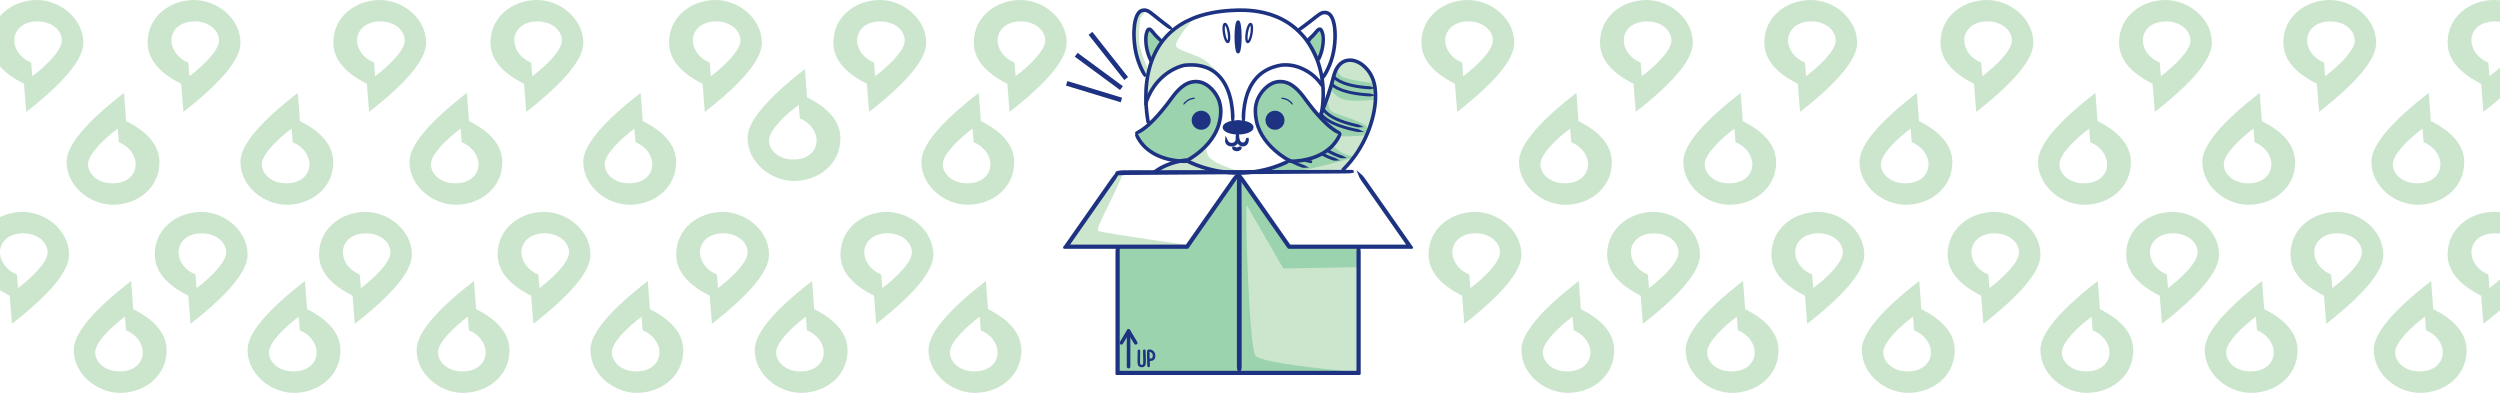 <?xml version="1.0" encoding="UTF-8"?>
<svg width="1050px" height="165px" viewBox="0 0 1050 165" version="1.1" xmlns="http://www.w3.org/2000/svg" xmlns:xlink="http://www.w3.org/1999/xlink">
    <!-- Generator: Sketch 53.1 (72631) - https://sketchapp.com -->
    <title>box-06</title>
    <desc>Created with Sketch.</desc>
    <g id="Page-1" stroke="none" stroke-width="1" fill="none" fill-rule="evenodd">
        <g id="Artboard-Copy-13" transform="translate(0, -2029)">
            <g id="box-06" transform="translate(-10, 2029)">
                <g id="Pattern-background-right" fill="#CBE6CD">
                    <path d="M622.02,47 L621.077,35.174 C611.582,30.45 606.89,24.585 607.002,17.578 C607.169,7.068 616.074,0.245 626.051,0.005 C636.027,-0.234 646.023,7.72 646,18.02 C645.985,24.887 637.991,34.547 622.02,47 Z M624.569,32 C629.872,28.003 637.156,21.231 636.997,16.846 C636.839,12.46 632.438,8.782 626.211,9.01 C619.983,9.238 616.91,13.115 617.002,17.119 C617.094,21.123 620.069,24.7 624.091,26.293 C624.335,29.097 624.423,30.211 624.569,32 Z" id="Combined-Shape"></path>
                    <path d="M732.02,86 L731.077,74.174 C721.582,69.45 716.89,63.585 717.002,56.578 C717.169,46.068 726.074,39.245 736.051,39.005 C746.027,38.766 756.023,46.72 756,57.02 C755.985,63.887 747.991,73.547 732.02,86 Z M734.569,71 C739.872,67.003 747.156,60.231 746.997,55.846 C746.839,51.46 742.438,47.782 736.211,48.01 C729.983,48.238 726.91,52.115 727.002,56.119 C727.094,60.123 730.069,63.7 734.091,65.293 C734.335,68.097 734.423,69.211 734.569,71 Z" id="Combined-Shape" transform="translate(736.5, 62.5) rotate(180.232) translate(-736.5, -62.5) "></path>
                    <path d="M766.02,47 L765.077,35.174 C755.582,30.45 750.89,24.585 751.002,17.578 C751.169,7.068 760.074,0.245 770.051,0.005 C780.027,-0.234 790.023,7.72 790,18.02 C789.985,24.887 781.991,34.547 766.02,47 Z M768.569,32 C773.872,28.003 781.156,21.231 780.997,16.846 C780.839,12.46 776.438,8.782 770.211,9.01 C763.983,9.238 760.91,13.115 761.002,17.119 C761.094,21.123 764.069,24.7 768.091,26.293 C768.335,29.097 768.423,30.211 768.569,32 Z" id="Combined-Shape"></path>
                    <path d="M697.02,47 L696.077,35.174 C686.582,30.45 681.89,24.585 682.002,17.578 C682.169,7.068 691.074,0.245 701.051,0.005 C711.027,-0.234 721.023,7.72 721,18.02 C720.985,24.887 712.991,34.547 697.02,47 Z M699.569,32 C704.872,28.003 712.156,21.231 711.997,16.846 C711.839,12.46 707.438,8.782 701.211,9.01 C694.983,9.238 691.91,13.115 692.002,17.119 C692.094,21.123 695.069,24.7 699.091,26.293 C699.335,29.097 699.423,30.211 699.569,32 Z" id="Combined-Shape"></path>
                    <path d="M663.02,86 L662.077,74.174 C652.582,69.45 647.89,63.585 648.002,56.578 C648.169,46.068 657.074,39.245 667.051,39.005 C677.027,38.766 687.023,46.72 687,57.02 C686.985,63.887 678.991,73.547 663.02,86 Z M665.569,71 C670.872,67.003 678.156,60.231 677.997,55.846 C677.839,51.46 673.438,47.782 667.211,48.01 C660.983,48.238 657.91,52.115 658.002,56.119 C658.094,60.123 661.069,63.7 665.091,65.293 C665.335,68.097 665.423,69.211 665.569,71 Z" id="Combined-Shape" transform="translate(667.5, 62.5) rotate(180.232) translate(-667.5, -62.5) "></path>
                    <path d="M625.02,136 L624.077,124.174 C614.582,119.45 609.89,113.585 610.002,106.578 C610.169,96.068 619.074,89.245 629.051,89.005 C639.027,88.766 649.023,96.72 649,107.02 C648.985,113.887 640.991,123.547 625.02,136 Z M627.569,121 C632.872,117.003 640.156,110.231 639.997,105.846 C639.839,101.46 635.438,97.782 629.211,98.01 C622.983,98.238 619.91,102.115 620.002,106.119 C620.094,110.123 623.069,113.7 627.091,115.293 C627.335,118.097 627.423,119.211 627.569,121 Z" id="Combined-Shape"></path>
                    <path d="M733.02,165 L732.077,153.174 C722.582,148.45 717.89,142.585 718.002,135.578 C718.169,125.068 727.074,118.245 737.051,118.005 C747.027,117.766 757.023,125.72 757,136.02 C756.985,142.887 748.991,152.547 733.02,165 Z M735.569,150 C740.872,146.003 748.156,139.231 747.997,134.846 C747.839,130.46 743.438,126.782 737.211,127.01 C730.983,127.238 727.91,131.115 728.002,135.119 C728.094,139.123 731.069,142.7 735.091,144.293 C735.335,147.097 735.423,148.211 735.569,150 Z" id="Combined-Shape" transform="translate(737.5, 141.5) rotate(180.232) translate(-737.5, -141.5) "></path>
                    <path d="M769.02,136 L768.077,124.174 C758.582,119.45 753.89,113.585 754.002,106.578 C754.169,96.068 763.074,89.245 773.051,89.005 C783.027,88.766 793.023,96.72 793,107.02 C792.985,113.887 784.991,123.547 769.02,136 Z M771.569,121 C776.872,117.003 784.156,110.231 783.997,105.846 C783.839,101.46 779.438,97.782 773.211,98.01 C766.983,98.238 763.91,102.115 764.002,106.119 C764.094,110.123 767.069,113.7 771.091,115.293 C771.335,118.097 771.423,119.211 771.569,121 Z" id="Combined-Shape"></path>
                    <path d="M700.02,136 L699.077,124.174 C689.582,119.45 684.89,113.585 685.002,106.578 C685.169,96.068 694.074,89.245 704.051,89.005 C714.027,88.766 724.023,96.72 724,107.02 C723.985,113.887 715.991,123.547 700.02,136 Z M702.569,121 C707.872,117.003 715.156,110.231 714.997,105.846 C714.839,101.46 710.438,97.782 704.211,98.01 C697.983,98.238 694.91,102.115 695.002,106.119 C695.094,110.123 698.069,113.7 702.091,115.293 C702.335,118.097 702.423,119.211 702.569,121 Z" id="Combined-Shape"></path>
                    <path d="M664.02,165 L663.077,153.174 C653.582,148.45 648.89,142.585 649.002,135.578 C649.169,125.068 658.074,118.245 668.051,118.005 C678.027,117.766 688.023,125.72 688,136.02 C687.985,142.887 679.991,152.547 664.02,165 Z M666.569,150 C671.872,146.003 679.156,139.231 678.997,134.846 C678.839,130.46 674.438,126.782 668.211,127.01 C661.983,127.238 658.91,131.115 659.002,135.119 C659.094,139.123 662.069,142.7 666.091,144.293 C666.335,147.097 666.423,148.211 666.569,150 Z" id="Combined-Shape" transform="translate(668.5, 141.5) rotate(180.232) translate(-668.5, -141.5) "></path>
                    <path d="M840.02,47 L839.077,35.174 C829.582,30.45 824.89,24.585 825.002,17.578 C825.169,7.068 834.074,0.245 844.051,0.005 C854.027,-0.234 864.023,7.72 864,18.02 C863.985,24.887 855.991,34.547 840.02,47 Z M842.569,32 C847.872,28.003 855.156,21.231 854.997,16.846 C854.839,12.46 850.438,8.782 844.211,9.01 C837.983,9.238 834.91,13.115 835.002,17.119 C835.094,21.123 838.069,24.7 842.091,26.293 C842.335,29.097 842.423,30.211 842.569,32 Z" id="Combined-Shape"></path>
                    <path d="M950.02,86 L949.077,74.174 C939.582,69.45 934.89,63.585 935.002,56.578 C935.169,46.068 944.074,39.245 954.051,39.005 C964.027,38.766 974.023,46.72 974,57.02 C973.985,63.887 965.991,73.547 950.02,86 Z M952.569,71 C957.872,67.003 965.156,60.231 964.997,55.846 C964.839,51.46 960.438,47.782 954.211,48.01 C947.983,48.238 944.91,52.115 945.002,56.119 C945.094,60.123 948.069,63.7 952.091,65.293 C952.335,68.097 952.423,69.211 952.569,71 Z" id="Combined-Shape" transform="translate(954.5, 62.5) rotate(180.232) translate(-954.5, -62.5) "></path>
                    <path d="M984.02,47 L983.077,35.174 C973.582,30.45 968.89,24.585 969.002,17.578 C969.169,7.068 978.074,0.245 988.051,0.005 C998.027,-0.234 1008.023,7.72 1008,18.02 C1007.985,24.887 999.991,34.547 984.02,47 Z M986.569,32 C991.872,28.003 999.156,21.231 998.997,16.846 C998.839,12.46 994.438,8.782 988.211,9.01 C981.983,9.238 978.91,13.115 979.002,17.119 C979.094,21.123 982.069,24.7 986.091,26.293 C986.335,29.097 986.423,30.211 986.569,32 Z" id="Combined-Shape"></path>
                    <path d="M915.02,47 L914.077,35.174 C904.582,30.45 899.89,24.585 900.002,17.578 C900.169,7.068 909.074,0.245 919.051,0.005 C929.027,-0.234 939.023,7.72 939,18.02 C938.985,24.887 930.991,34.547 915.02,47 Z M917.569,32 C922.872,28.003 930.156,21.231 929.997,16.846 C929.839,12.46 925.438,8.782 919.211,9.01 C912.983,9.238 909.91,13.115 910.002,17.119 C910.094,21.123 913.069,24.7 917.091,26.293 C917.335,29.097 917.423,30.211 917.569,32 Z" id="Combined-Shape"></path>
                    <path d="M881.02,86 L880.077,74.174 C870.582,69.45 865.89,63.585 866.002,56.578 C866.169,46.068 875.074,39.245 885.051,39.005 C895.027,38.766 905.023,46.72 905,57.02 C904.985,63.887 896.991,73.547 881.02,86 Z M883.569,71 C888.872,67.003 896.156,60.231 895.997,55.846 C895.839,51.46 891.438,47.782 885.211,48.01 C878.983,48.238 875.91,52.115 876.002,56.119 C876.094,60.123 879.069,63.7 883.091,65.293 C883.335,68.097 883.423,69.211 883.569,71 Z" id="Combined-Shape" transform="translate(885.5, 62.5) rotate(180.232) translate(-885.5, -62.5) "></path>
                    <path d="M843.02,136 L842.077,124.174 C832.582,119.45 827.89,113.585 828.002,106.578 C828.169,96.068 837.074,89.245 847.051,89.005 C857.027,88.766 867.023,96.72 867,107.02 C866.985,113.887 858.991,123.547 843.02,136 Z M845.569,121 C850.872,117.003 858.156,110.231 857.997,105.846 C857.839,101.46 853.438,97.782 847.211,98.01 C840.983,98.238 837.91,102.115 838.002,106.119 C838.094,110.123 841.069,113.7 845.091,115.293 C845.335,118.097 845.423,119.211 845.569,121 Z" id="Combined-Shape"></path>
                    <path d="M951.02,165 L950.077,153.174 C940.582,148.45 935.89,142.585 936.002,135.578 C936.169,125.068 945.074,118.245 955.051,118.005 C965.027,117.766 975.023,125.72 975,136.02 C974.985,142.887 966.991,152.547 951.02,165 Z M953.569,150 C958.872,146.003 966.156,139.231 965.997,134.846 C965.839,130.46 961.438,126.782 955.211,127.01 C948.983,127.238 945.91,131.115 946.002,135.119 C946.094,139.123 949.069,142.7 953.091,144.293 C953.335,147.097 953.423,148.211 953.569,150 Z" id="Combined-Shape" transform="translate(955.5, 141.5) rotate(180.232) translate(-955.5, -141.5) "></path>
                    <path d="M987.02,136 L986.077,124.174 C976.582,119.45 971.89,113.585 972.002,106.578 C972.169,96.068 981.074,89.245 991.051,89.005 C1001.027,88.766 1011.023,96.72 1011,107.02 C1010.985,113.887 1002.991,123.547 987.02,136 Z M989.569,121 C994.872,117.003 1002.156,110.231 1001.997,105.846 C1001.839,101.46 997.438,97.782 991.211,98.01 C984.983,98.238 981.91,102.115 982.002,106.119 C982.094,110.123 985.069,113.7 989.091,115.293 C989.335,118.097 989.423,119.211 989.569,121 Z" id="Combined-Shape"></path>
                    <path d="M918.02,136 L917.077,124.174 C907.582,119.45 902.89,113.585 903.002,106.578 C903.169,96.068 912.074,89.245 922.051,89.005 C932.027,88.766 942.023,96.72 942,107.02 C941.985,113.887 933.991,123.547 918.02,136 Z M920.569,121 C925.872,117.003 933.156,110.231 932.997,105.846 C932.839,101.46 928.438,97.782 922.211,98.01 C915.983,98.238 912.91,102.115 913.002,106.119 C913.094,110.123 916.069,113.7 920.091,115.293 C920.335,118.097 920.423,119.211 920.569,121 Z" id="Combined-Shape"></path>
                    <path d="M882.02,165 L881.077,153.174 C871.582,148.45 866.89,142.585 867.002,135.578 C867.169,125.068 876.074,118.245 886.051,118.005 C896.027,117.766 906.023,125.72 906,136.02 C905.985,142.887 897.991,152.547 882.02,165 Z M884.569,150 C889.872,146.003 897.156,139.231 896.997,134.846 C896.839,130.46 892.438,126.782 886.211,127.01 C879.983,127.238 876.91,131.115 877.002,135.119 C877.094,139.123 880.069,142.7 884.091,144.293 C884.335,147.097 884.423,148.211 884.569,150 Z" id="Combined-Shape" transform="translate(886.5, 141.5) rotate(180.232) translate(-886.5, -141.5) "></path>
                    <path d="M806.02,86 L805.077,74.174 C795.582,69.45 790.89,63.585 791.002,56.578 C791.169,46.068 800.074,39.245 810.051,39.005 C820.027,38.766 830.023,46.72 830,57.02 C829.985,63.887 821.991,73.547 806.02,86 Z M808.569,71 C813.872,67.003 821.156,60.231 820.997,55.846 C820.839,51.46 816.438,47.782 810.211,48.01 C803.983,48.238 800.91,52.115 801.002,56.119 C801.094,60.123 804.069,63.7 808.091,65.293 C808.335,68.097 808.423,69.211 808.569,71 Z" id="Combined-Shape" transform="translate(810.5, 62.5) rotate(180.232) translate(-810.5, -62.5) "></path>
                    <path d="M807.02,165 L806.077,153.174 C796.582,148.45 791.89,142.585 792.002,135.578 C792.169,125.068 801.074,118.245 811.051,118.005 C821.027,117.766 831.023,125.72 831,136.02 C830.985,142.887 822.991,152.547 807.02,165 Z M809.569,150 C814.872,146.003 822.156,139.231 821.997,134.846 C821.839,130.46 817.438,126.782 811.211,127.01 C804.983,127.238 801.91,131.115 802.002,135.119 C802.094,139.123 805.069,142.7 809.091,144.293 C809.335,147.097 809.423,148.211 809.569,150 Z" id="Combined-Shape" transform="translate(811.5, 141.5) rotate(180.232) translate(-811.5, -141.5) "></path>
                    <path d="M1021.02,86 L1020.077,74.174 C1010.582,69.45 1005.89,63.585 1006.002,56.578 C1006.169,46.068 1015.074,39.245 1025.051,39.005 C1035.027,38.766 1045.023,46.72 1045,57.02 C1044.985,63.887 1036.991,73.547 1021.02,86 Z M1023.569,71 C1028.872,67.003 1036.156,60.231 1035.997,55.846 C1035.839,51.46 1031.438,47.782 1025.211,48.01 C1018.983,48.238 1015.91,52.115 1016.002,56.119 C1016.094,60.123 1019.069,63.7 1023.091,65.293 C1023.335,68.097 1023.423,69.211 1023.569,71 Z" id="Combined-Shape" transform="translate(1025.5, 62.5) rotate(180.232) translate(-1025.5, -62.5) "></path>
                    <path d="M1022.02,165 L1021.077,153.174 C1011.582,148.45 1006.89,142.585 1007.002,135.578 C1007.169,125.068 1016.074,118.245 1026.051,118.005 C1036.027,117.766 1046.023,125.72 1046,136.02 C1045.985,142.887 1037.991,152.547 1022.02,165 Z M1024.569,150 C1029.872,146.003 1037.156,139.231 1036.997,134.846 C1036.839,130.46 1032.438,126.782 1026.211,127.01 C1019.983,127.238 1016.91,131.115 1017.002,135.119 C1017.094,139.123 1020.069,142.7 1024.091,144.293 C1024.335,147.097 1024.423,148.211 1024.569,150 Z" id="Combined-Shape" transform="translate(1026.5, 141.5) rotate(180.232) translate(-1026.5, -141.5) "></path>
                    <path d="M1053.02,47 L1052.077,35.174 C1042.582,30.45 1037.89,24.585 1038.002,17.578 C1038.169,7.068 1047.074,0.245 1057.051,0.005 C1067.027,-0.234 1077.023,7.72 1077,18.02 C1076.985,24.887 1068.991,34.547 1053.02,47 Z M1055.569,32 C1060.872,28.003 1068.156,21.231 1067.997,16.846 C1067.839,12.46 1063.438,8.782 1057.211,9.01 C1050.983,9.238 1047.91,13.115 1048.002,17.119 C1048.094,21.123 1051.069,24.7 1055.091,26.293 C1055.335,29.097 1055.423,30.211 1055.569,32 Z" id="Combined-Shape"></path>
                    <path d="M1053.02,136 L1052.077,124.174 C1042.582,119.45 1037.89,113.585 1038.002,106.578 C1038.169,96.068 1047.074,89.245 1057.051,89.005 C1067.027,88.766 1077.023,96.72 1077,107.02 C1076.985,113.887 1068.991,123.547 1053.02,136 Z M1055.569,121 C1060.872,117.003 1068.156,110.231 1067.997,105.846 C1067.839,101.46 1063.438,97.782 1057.211,98.01 C1050.983,98.238 1047.91,102.115 1048.002,106.119 C1048.094,110.123 1051.069,113.7 1055.091,115.293 C1055.335,118.097 1055.423,119.211 1055.569,121 Z" id="Combined-Shape-Copy-15"></path>
                    <path d="M434.02,47 L433.077,35.174 C423.582,30.45 418.89,24.585 419.002,17.578 C419.169,7.068 428.074,0.245 438.051,0.005 C448.027,-0.234 458.023,7.72 458,18.02 C457.985,24.887 449.991,34.547 434.02,47 Z M436.569,32 C441.872,28.003 449.156,21.231 448.997,16.846 C448.839,12.46 444.438,8.782 438.211,9.01 C431.983,9.238 428.91,13.115 429.002,17.119 C429.094,21.123 432.069,24.7 436.091,26.293 C436.335,29.097 436.423,30.211 436.569,32 Z" id="Combined-Shape-Copy-10"></path>
                    <path d="M412.02,86 L411.077,74.174 C401.582,69.45 396.89,63.585 397.002,56.578 C397.169,46.068 406.074,39.245 416.051,39.005 C426.027,38.766 436.023,46.72 436,57.02 C435.985,63.887 427.991,73.547 412.02,86 Z M414.569,71 C419.872,67.003 427.156,60.231 426.997,55.846 C426.839,51.46 422.438,47.782 416.211,48.01 C409.983,48.238 406.91,52.115 407.002,56.119 C407.094,60.123 410.069,63.7 414.091,65.293 C414.335,68.097 414.423,69.211 414.569,71 Z" id="Combined-Shape" transform="translate(416.5, 62.5) rotate(180.232) translate(-416.5, -62.5) "></path>
                    <path d="M415.02,165 L414.077,153.174 C404.582,148.45 399.89,142.585 400.002,135.578 C400.169,125.068 409.074,118.245 419.051,118.005 C429.027,117.766 439.023,125.72 439,136.02 C438.985,142.887 430.991,152.547 415.02,165 Z M417.569,150 C422.872,146.003 430.156,139.231 429.997,134.846 C429.839,130.46 425.438,126.782 419.211,127.01 C412.983,127.238 409.91,131.115 410.002,135.119 C410.094,139.123 413.069,142.7 417.091,144.293 C417.335,147.097 417.423,148.211 417.569,150 Z" id="Combined-Shape" transform="translate(419.5, 141.5) rotate(180.232) translate(-419.5, -141.5) "></path>
                    <path d="M165.02,47 L164.077,35.174 C154.582,30.45 149.89,24.585 150.002,17.578 C150.169,7.068 159.074,0.245 169.051,0.005 C179.027,-0.234 189.023,7.72 189,18.02 C188.985,24.887 180.991,34.547 165.02,47 Z M167.569,32 C172.872,28.003 180.156,21.231 179.997,16.846 C179.839,12.46 175.438,8.782 169.211,9.01 C162.983,9.238 159.91,13.115 160.002,17.119 C160.094,21.123 163.069,24.7 167.091,26.293 C167.335,29.097 167.423,30.211 167.569,32 Z" id="Combined-Shape-Copy-14"></path>
                    <path d="M197.02,86 L196.077,74.174 C186.582,69.45 181.89,63.585 182.002,56.578 C182.169,46.068 191.074,39.245 201.051,39.005 C211.027,38.766 221.023,46.72 221,57.02 C220.985,63.887 212.991,73.547 197.02,86 Z M199.569,71 C204.872,67.003 212.156,60.231 211.997,55.846 C211.839,51.46 207.438,47.782 201.211,48.01 C194.983,48.238 191.91,52.115 192.002,56.119 C192.094,60.123 195.069,63.7 199.091,65.293 C199.335,68.097 199.423,69.211 199.569,71 Z" id="Combined-Shape-Copy-13" transform="translate(201.5, 62.5) rotate(180.232) translate(-201.5, -62.5) "></path>
                    <path d="M231.02,47 L230.077,35.174 C220.582,30.45 215.89,24.585 216.002,17.578 C216.169,7.068 225.074,0.245 235.051,0.005 C245.027,-0.234 255.023,7.72 255,18.02 C254.985,24.887 246.991,34.547 231.02,47 Z M233.569,32 C238.872,28.003 246.156,21.231 245.997,16.846 C245.839,12.46 241.438,8.782 235.211,9.01 C228.983,9.238 225.91,13.115 226.002,17.119 C226.094,21.123 229.069,24.7 233.091,26.293 C233.335,29.097 233.423,30.211 233.569,32 Z" id="Combined-Shape-Copy-12"></path>
                    <path d="M339.02,76 L338.077,64.174 C328.582,59.45 323.89,53.585 324.002,46.578 C324.169,36.068 333.074,29.245 343.051,29.005 C353.027,28.766 363.023,36.72 363,47.02 C362.985,53.887 354.991,63.547 339.02,76 Z M341.569,61 C346.872,57.003 354.156,50.231 353.997,45.846 C353.839,41.46 349.438,37.782 343.211,38.01 C336.983,38.238 333.91,42.115 334.002,46.119 C334.094,50.123 337.069,53.7 341.091,55.293 C341.335,58.097 341.423,59.211 341.569,61 Z" id="Combined-Shape-Copy-11" transform="translate(343.5, 52.5) rotate(180.232) translate(-343.5, -52.5) "></path>
                    <path d="M375.02,47 L374.077,35.174 C364.582,30.45 359.89,24.585 360.002,17.578 C360.169,7.068 369.074,0.245 379.051,0.005 C389.027,-0.234 399.023,7.72 399,18.02 C398.985,24.887 390.991,34.547 375.02,47 Z M377.569,32 C382.872,28.003 390.156,21.231 389.997,16.846 C389.839,12.46 385.438,8.782 379.211,9.01 C372.983,9.238 369.91,13.115 370.002,17.119 C370.094,21.123 373.069,24.7 377.091,26.293 C377.335,29.097 377.423,30.211 377.569,32 Z" id="Combined-Shape-Copy-10"></path>
                    <path d="M306.02,47 L305.077,35.174 C295.582,30.45 290.89,24.585 291.002,17.578 C291.169,7.068 300.074,0.245 310.051,0.005 C320.027,-0.234 330.023,7.72 330,18.02 C329.985,24.887 321.991,34.547 306.02,47 Z M308.569,32 C313.872,28.003 321.156,21.231 320.997,16.846 C320.839,12.46 316.438,8.782 310.211,9.01 C303.983,9.238 300.91,13.115 301.002,17.119 C301.094,21.123 304.069,24.7 308.091,26.293 C308.335,29.097 308.423,30.211 308.569,32 Z" id="Combined-Shape-Copy-9"></path>
                    <path d="M270.02,86 L269.077,74.174 C259.582,69.45 254.89,63.585 255.002,56.578 C255.169,46.068 264.074,39.245 274.051,39.005 C284.027,38.766 294.023,46.72 294,57.02 C293.985,63.887 285.991,73.547 270.02,86 Z M272.569,71 C277.872,67.003 285.156,60.231 284.997,55.846 C284.839,51.46 280.438,47.782 274.211,48.01 C267.983,48.238 264.91,52.115 265.002,56.119 C265.094,60.123 268.069,63.7 272.091,65.293 C272.335,68.097 272.423,69.211 272.569,71 Z" id="Combined-Shape-Copy-8" transform="translate(274.5, 62.5) rotate(180.232) translate(-274.5, -62.5) "></path>
                    <path d="M159.02,136 L158.077,124.174 C148.582,119.45 143.89,113.585 144.002,106.578 C144.169,96.068 153.074,89.245 163.051,89.005 C173.027,88.766 183.023,96.72 183,107.02 C182.985,113.887 174.991,123.547 159.02,136 Z M161.569,121 C166.872,117.003 174.156,110.231 173.997,105.846 C173.839,101.46 169.438,97.782 163.211,98.01 C156.983,98.238 153.91,102.115 154.002,106.119 C154.094,110.123 157.069,113.7 161.091,115.293 C161.335,118.097 161.423,119.211 161.569,121 Z" id="Combined-Shape-Copy-7"></path>
                    <path d="M200.02,165 L199.077,153.174 C189.582,148.45 184.89,142.585 185.002,135.578 C185.169,125.068 194.074,118.245 204.051,118.005 C214.027,117.766 224.023,125.72 224,136.02 C223.985,142.887 215.991,152.547 200.02,165 Z M202.569,150 C207.872,146.003 215.156,139.231 214.997,134.846 C214.839,130.46 210.438,126.782 204.211,127.01 C197.983,127.238 194.91,131.115 195.002,135.119 C195.094,139.123 198.069,142.7 202.091,144.293 C202.335,147.097 202.423,148.211 202.569,150 Z" id="Combined-Shape-Copy-6" transform="translate(204.5, 141.5) rotate(180.232) translate(-204.5, -141.5) "></path>
                    <path d="M234.02,136 L233.077,124.174 C223.582,119.45 218.89,113.585 219.002,106.578 C219.169,96.068 228.074,89.245 238.051,89.005 C248.027,88.766 258.023,96.72 258,107.02 C257.985,113.887 249.991,123.547 234.02,136 Z M236.569,121 C241.872,117.003 249.156,110.231 248.997,105.846 C248.839,101.46 244.438,97.782 238.211,98.01 C231.983,98.238 228.91,102.115 229.002,106.119 C229.094,110.123 232.069,113.7 236.091,115.293 C236.335,118.097 236.423,119.211 236.569,121 Z" id="Combined-Shape-Copy-5"></path>
                    <path d="M342.02,165 L341.077,153.174 C331.582,148.45 326.89,142.585 327.002,135.578 C327.169,125.068 336.074,118.245 346.051,118.005 C356.027,117.766 366.023,125.72 366,136.02 C365.985,142.887 357.991,152.547 342.02,165 Z M344.569,150 C349.872,146.003 357.156,139.231 356.997,134.846 C356.839,130.46 352.438,126.782 346.211,127.01 C339.983,127.238 336.91,131.115 337.002,135.119 C337.094,139.123 340.069,142.7 344.091,144.293 C344.335,147.097 344.423,148.211 344.569,150 Z" id="Combined-Shape-Copy-4" transform="translate(346.5, 141.5) rotate(180.232) translate(-346.5, -141.5) "></path>
                    <path d="M378.02,136 L377.077,124.174 C367.582,119.45 362.89,113.585 363.002,106.578 C363.169,96.068 372.074,89.245 382.051,89.005 C392.027,88.766 402.023,96.72 402,107.02 C401.985,113.887 393.991,123.547 378.02,136 Z M380.569,121 C385.872,117.003 393.156,110.231 392.997,105.846 C392.839,101.46 388.438,97.782 382.211,98.01 C375.983,98.238 372.91,102.115 373.002,106.119 C373.094,110.123 376.069,113.7 380.091,115.293 C380.335,118.097 380.423,119.211 380.569,121 Z" id="Combined-Shape-Copy-3"></path>
                    <path d="M309.02,136 L308.077,124.174 C298.582,119.45 293.89,113.585 294.002,106.578 C294.169,96.068 303.074,89.245 313.051,89.005 C323.027,88.766 333.023,96.72 333,107.02 C332.985,113.887 324.991,123.547 309.02,136 Z M311.569,121 C316.872,117.003 324.156,110.231 323.997,105.846 C323.839,101.46 319.438,97.782 313.211,98.01 C306.983,98.238 303.91,102.115 304.002,106.119 C304.094,110.123 307.069,113.7 311.091,115.293 C311.335,118.097 311.423,119.211 311.569,121 Z" id="Combined-Shape-Copy-2"></path>
                    <path d="M273.02,165 L272.077,153.174 C262.582,148.45 257.89,142.585 258.002,135.578 C258.169,125.068 267.074,118.245 277.051,118.005 C287.027,117.766 297.023,125.72 297,136.02 C296.985,142.887 288.991,152.547 273.02,165 Z M275.569,150 C280.872,146.003 288.156,139.231 287.997,134.846 C287.839,130.46 283.438,126.782 277.211,127.01 C270.983,127.238 267.91,131.115 268.002,135.119 C268.094,139.123 271.069,142.7 275.091,144.293 C275.335,147.097 275.423,148.211 275.569,150 Z" id="Combined-Shape-Copy" transform="translate(277.5, 141.5) rotate(180.232) translate(-277.5, -141.5) "></path>
                    <path d="M21.02,47 L20.077,35.174 C10.582,30.45 5.89,24.585 6.002,17.578 C6.169,7.068 15.074,0.245 25.051,0.005 C35.027,-0.234 45.023,7.72 45,18.02 C44.985,24.887 36.991,34.547 21.02,47 Z M23.569,32 C28.872,28.003 36.156,21.231 35.997,16.846 C35.839,12.46 31.438,8.782 25.211,9.01 C18.983,9.238 15.91,13.115 16.002,17.119 C16.094,21.123 19.069,24.7 23.091,26.293 C23.335,29.097 23.423,30.211 23.569,32 Z" id="Combined-Shape-Copy-23"></path>
                    <path d="M53.02,86 L52.077,74.174 C42.582,69.45 37.89,63.585 38.002,56.578 C38.169,46.068 47.074,39.245 57.051,39.005 C67.027,38.766 77.023,46.72 77,57.02 C76.985,63.887 68.991,73.547 53.02,86 Z M55.569,71 C60.872,67.003 68.156,60.231 67.997,55.846 C67.839,51.46 63.438,47.782 57.211,48.01 C50.983,48.238 47.91,52.115 48.002,56.119 C48.094,60.123 51.069,63.7 55.091,65.293 C55.335,68.097 55.423,69.211 55.569,71 Z" id="Combined-Shape-Copy-22" transform="translate(57.5, 62.5) rotate(180.232) translate(-57.5, -62.5) "></path>
                    <path d="M87.02,47 L86.077,35.174 C76.582,30.45 71.89,24.585 72.002,17.578 C72.169,7.068 81.074,0.245 91.051,0.005 C101.027,-0.234 111.023,7.72 111,18.02 C110.985,24.887 102.991,34.547 87.02,47 Z M89.569,32 C94.872,28.003 102.156,21.231 101.997,16.846 C101.839,12.46 97.438,8.782 91.211,9.01 C84.983,9.238 81.91,13.115 82.002,17.119 C82.094,21.123 85.069,24.7 89.091,26.293 C89.335,29.097 89.423,30.211 89.569,32 Z" id="Combined-Shape-Copy-21"></path>
                    <path d="M126.02,86 L125.077,74.174 C115.582,69.45 110.89,63.585 111.002,56.578 C111.169,46.068 120.074,39.245 130.051,39.005 C140.027,38.766 150.023,46.72 150,57.02 C149.985,63.887 141.991,73.547 126.02,86 Z M128.569,71 C133.872,67.003 141.156,60.231 140.997,55.846 C140.839,51.46 136.438,47.782 130.211,48.01 C123.983,48.238 120.91,52.115 121.002,56.119 C121.094,60.123 124.069,63.7 128.091,65.293 C128.335,68.097 128.423,69.211 128.569,71 Z" id="Combined-Shape-Copy-20" transform="translate(130.5, 62.5) rotate(180.232) translate(-130.5, -62.5) "></path>
                    <path d="M15.02,136 L14.077,124.174 C4.582,119.45 -0.11,113.585 0.002,106.578 C0.169,96.068 9.074,89.245 19.051,89.005 C29.027,88.766 39.023,96.72 39,107.02 C38.985,113.887 30.991,123.547 15.02,136 Z M17.569,121 C22.872,117.003 30.156,110.231 29.997,105.846 C29.839,101.46 25.438,97.782 19.211,98.01 C12.983,98.238 9.91,102.115 10.002,106.119 C10.094,110.123 13.069,113.7 17.091,115.293 C17.335,118.097 17.423,119.211 17.569,121 Z" id="Combined-Shape-Copy-19"></path>
                    <path d="M56.02,165 L55.077,153.174 C45.582,148.45 40.89,142.585 41.002,135.578 C41.169,125.068 50.074,118.245 60.051,118.005 C70.027,117.766 80.023,125.72 80,136.02 C79.985,142.887 71.991,152.547 56.02,165 Z M58.569,150 C63.872,146.003 71.156,139.231 70.997,134.846 C70.839,130.46 66.438,126.782 60.211,127.01 C53.983,127.238 50.91,131.115 51.002,135.119 C51.094,139.123 54.069,142.7 58.091,144.293 C58.335,147.097 58.423,148.211 58.569,150 Z" id="Combined-Shape-Copy-18" transform="translate(60.5, 141.5) rotate(180.232) translate(-60.5, -141.5) "></path>
                    <path d="M90.02,136 L89.077,124.174 C79.582,119.45 74.89,113.585 75.002,106.578 C75.169,96.068 84.074,89.245 94.051,89.005 C104.027,88.766 114.023,96.72 114,107.02 C113.985,113.887 105.991,123.547 90.02,136 Z M92.569,121 C97.872,117.003 105.156,110.231 104.997,105.846 C104.839,101.46 100.438,97.782 94.211,98.01 C87.983,98.238 84.91,102.115 85.002,106.119 C85.094,110.123 88.069,113.7 92.091,115.293 C92.335,118.097 92.423,119.211 92.569,121 Z" id="Combined-Shape-Copy-17"></path>
                    <path d="M129.02,165 L128.077,153.174 C118.582,148.45 113.89,142.585 114.002,135.578 C114.169,125.068 123.074,118.245 133.051,118.005 C143.027,117.766 153.023,125.72 153,136.02 C152.985,142.887 144.991,152.547 129.02,165 Z M131.569,150 C136.872,146.003 144.156,139.231 143.997,134.846 C143.839,130.46 139.438,126.782 133.211,127.01 C126.983,127.238 123.91,131.115 124.002,135.119 C124.094,139.123 127.069,142.7 131.091,144.293 C131.335,147.097 131.423,148.211 131.569,150 Z" id="Combined-Shape-Copy-16" transform="translate(133.5, 141.5) rotate(180.232) translate(-133.5, -141.5) "></path>
                </g>
                <path d="M564.517,48 C566.457,43.869 567.755,40.851 568.41,38.947 C570.45,33.02 571.457,28.266 572.909,26.888 C577.34,22.684 584.123,28.756 584.983,30.112 C585.968,31.663 587.792,34.661 587.907,37.873 C588.049,41.821 587.137,45.694 586.958,47.556 C586.324,54.14 581.948,62.033 573.829,71.236 L540.828,72.563 L552,68 C558.615,67.153 563.089,66.063 565.424,64.729 C567.759,63.395 570.284,60.485 573,56 C570.168,54.456 568.205,53.168 567.109,52.135 C566.014,51.102 565.15,49.723 564.517,48 Z" id="Path-51" fill="#CBE6CD"></path>
                <path d="M571.595,28.019 C571.479,30.356 572.487,31.899 574.618,32.649 C576.749,33.399 581.05,34.184 587.521,35.003 L587.664,41.883 C581.395,42.49 577.081,42.487 574.724,41.875 C572.366,41.263 570.429,39.844 568.912,37.617 C568.643,36.457 568.614,35.241 568.826,33.967 C569.038,32.694 569.961,30.711 571.595,28.019 Z" id="Path-53" fill="#9CD3AF"></path>
                <path d="M567.909,43 C567.793,45.337 568.801,46.88 570.931,47.63 C574.128,48.755 581.264,51.071 583.213,52.451 C584.513,53.371 584.873,54.796 584.295,56.726 C577.814,57.425 573.395,57.469 571.037,56.856 C568.68,56.244 566.742,54.825 565.226,52.598 C564.957,51.438 564.928,50.222 565.14,48.949 C565.351,47.675 566.274,45.692 567.909,43 Z" id="Path-53-Copy" fill="#9CD3AF"></path>
                <path d="M561.909,54 C561.793,56.337 562.801,57.88 564.931,58.63 C568.128,59.755 570.597,62.1 572.546,63.479 C573.846,64.399 576.023,65.241 579.079,66.004 C562.629,70.649 553.225,72.666 550.867,72.054 C550.082,71.85 543.016,72.071 543.372,71.378 C543.653,70.829 546.321,70.054 549.984,68.333 C551.661,67.545 554.742,65.967 559.226,63.598 C558.957,62.438 558.928,61.222 559.14,59.949 C559.351,58.675 560.274,56.692 561.909,54 Z" id="Path-53-Copy-2" fill="#9CD3AF"></path>
                <path d="M516.73,62.5 C516.557,64.379 517.453,65.996 519.418,67.352 C521.383,68.707 525.077,70.257 530.5,72 C525.648,72.192 521.915,72.016 519.302,71.471 C516.689,70.925 513.363,69.629 509.324,67.583 L516.73,62.5 Z" id="Path-52" fill="#CBE6CD"></path>
                <path d="M511.823,7.545 C508.271,11.124 505.639,14.722 503.928,18.34 C502.786,20.752 509.639,21.93 515.007,24.686 C517.307,25.867 520.42,28.991 524.345,34.057 C518.489,28.584 512.91,26.367 507.609,27.405 C504.513,28.012 500.927,29.729 497.72,32.916 C496.196,34.43 494.028,37.414 491.214,41.87 C491.317,37.153 491.545,33.769 491.898,31.718 C492.706,27.031 494.505,23.556 495.797,21.216 C497.325,18.447 500.31,14.25 505.104,10.788 C506.383,9.864 508.623,8.783 511.823,7.545 Z" id="Path-50" fill="#CBE6CD"></path>
                <path d="M494.684,72 C497.51,70.407 499.693,69.342 501.236,68.807 C502.778,68.271 504.943,67.825 507.73,67.468 L518,72 L494.684,72 Z" id="Path-49" fill="#CBE6CD"></path>
                <path d="M492.12,29.017 C489.933,23.78 488.711,20.07 488.455,17.885 C488.199,15.7 488.344,12.367 488.889,7.886 L491.339,4.152 C488.23,4.649 486.609,6.801 486.477,10.606 C486.398,12.911 485.815,16.868 486.796,21.442 C487.222,23.427 488.75,27.051 491.378,32.314 L492.12,29.017 Z" id="Path-48" fill="#CBE6CD"></path>
                <path d="M493.362,26.263 C492.383,23.268 491.766,21.012 491.511,19.495 C491.255,17.977 491.344,15.705 491.778,12.678 C492.513,12.381 493.252,12.509 493.995,13.062 C494.738,13.614 496.073,15.028 498,17.305 L493.362,26.263 Z" id="Path-47" fill="#9CD3AF"></path>
                <path d="M560.362,26.263 C559.383,23.268 558.766,21.012 558.511,19.495 C558.255,17.977 558.344,15.705 558.778,12.678 C559.513,12.381 560.252,12.509 560.995,13.062 C561.738,13.614 563.073,15.028 565,17.305 L560.362,26.263 Z" id="Path-47-Copy" fill="#9CD3AF" transform="translate(561.684, 19.393) scale(-1, 1) translate(-561.684, -19.393) "></path>
                <path d="M487.193,56 C490.014,60.5 492.834,63.514 495.652,65.045 C498.47,66.575 502.711,67.393 508.374,67.5 C515.303,62.947 519.36,58.795 520.545,55.042 C521.333,52.544 523.36,47.814 522.347,43.312 C521.838,41.051 520.014,37.919 518.325,36.841 C516.637,35.762 514.169,31.646 506.824,36.176 C503.858,38.006 499.736,44.766 495.56,49.229 C493.749,51.165 490.96,53.422 487.193,56 Z" id="Path-46" fill="#9CD3AF"></path>
                <path d="M537.472,56 C540.293,60.5 543.112,63.514 545.93,65.045 C548.749,66.575 552.989,67.393 558.652,67.5 C566.05,63.371 570.342,59.43 571.526,55.677 C571.934,54.387 573.018,52.904 573.496,50.762 C573.944,48.757 573.115,45.489 572.625,43.312 C572.116,41.051 570.292,37.919 568.604,36.841 C566.915,35.762 564.447,31.646 557.102,36.176 C554.136,38.006 550.014,44.766 545.839,49.229 C544.028,51.165 541.239,53.422 537.472,56 Z" id="Path-46-Copy" fill="#9CD3AF" transform="translate(555.548, 50.797) scale(-1, 1) translate(-555.548, -50.797) "></path>
                <polygon id="Path-33" fill="#CBE6CD" points="532 83 532 154 581 156.038 581 109.5 552 109.5"></polygon>
                <polygon id="Path-31" fill="#9CD3AF" points="530.5 157 530.5 73 508.731 104 479 104 479 157"></polygon>
                <path d="M479,73 C481.015,72.468 481.801,72.717 481.358,73.748 C476.126,85.946 469.771,96.49 471.323,97.033 C473.07,97.645 485.738,99.623 509.324,102.968 L457.824,103.562 L479,73 Z" id="Path-34" fill="#CBE6CD"></path>
                <path d="M580.522,112.192 L548.999,112.763 C540.299,97.764 535.211,88.977 533.735,86.4 C532.728,84.642 534.583,146.062 537.297,149.372 C539.044,151.501 553.185,153.81 579.72,156.299 L529.5,157 L531.653,76.001 L551.143,103.861 L581,104 L580.522,112.192 Z" id="Path-32" fill="#9CD3AF"></path>
                <path d="M580.224,105.872 C580.224,108.464 580.224,114.03 580.224,120.057 L580.224,140.801 C580.224,144.15 580.224,147.385 580.224,150.42 L580.224,156.231 L578.439,156.231 L525.865,156.231 L479.77,156.231 L479.77,149.869 C479.77,137.183 479.77,113.199 479.77,105.877 C479.773,104.907 480.022,103.615 479.363,103.574 C479.105,104.509 478.998,104.907 479.001,105.877 C479.001,113.199 479.001,137.183 479.001,149.869 L479.001,156.986 C478.994,157.01 479.025,156.995 479.035,156.999 L580.982,156.999 C580.996,156.999 581.003,156.999 580.999,156.985 L580.999,150.409 C580.999,147.375 580.999,144.14 580.999,140.79 L580.999,120.047 C580.999,114.019 580.999,108.453 580.999,105.862 C581,104.894 580.796,103.367 580.554,103.445 C580.296,104.38 580.221,104.901 580.224,105.872 Z" id="Path" stroke="#1D3382" fill="#1D3382" fill-rule="nonzero"></path>
                <path d="M479,72.5 C478.015,73.508 481.229,72.992 482.816,73 L574.564,72.355 C576.154,72.347 577.128,72.369 578.455,72.048 C577.13,71.729 578.338,71.848 576.749,71.841 L482.816,72 C481.229,72.003 479.503,72.093 479,72.5 Z" id="Path" stroke="#1D3382" fill="#1D3382" fill-rule="nonzero"></path>
                <path d="M477.23,75.105 L470.542,84.654 L462.781,95.738 L459.362,100.62 C458.833,101.369 458.341,102.08 457.873,102.746 L457.213,103.69 L457.044,103.931 L457.003,103.99 C456.996,103.998 457.003,103.999 457.003,103.998 L508.731,103.998 C508.77,104.01 508.782,103.969 508.803,103.944 L508.86,103.861 L508.976,103.697 L509.102,103.517 L511.022,100.775 L528.686,75.549 C529.24,74.764 529.682,73.906 530,73 C529.257,73.608 528.601,74.316 528.052,75.102 L510.392,100.331 L508.472,103.074 L508.366,103.224 L485.483,103.224 L459.229,103.224 L458.485,103.224 L458.514,103.183 L460.002,101.057 L463.421,96.176 L471.182,85.093 L477.867,75.541 C478.42,74.759 479.96,72.333 479.601,72.402 C478.857,73.01 477.78,74.318 477.23,75.105 Z" id="Path" stroke="#1D3382" fill="#1D3382" fill-rule="nonzero"></path>
                <path d="M582.143,75.549 L588.826,85.101 L596.587,96.184 L600.006,101.065 L601.494,103.191 L601.523,103.232 L600.778,103.232 L574.526,103.232 L551.638,103.232 L551.532,103.082 L549.612,100.328 L531.946,75.102 C531.398,74.316 530.743,73.609 530,73 C530.317,73.906 530.759,74.763 531.313,75.549 L548.976,100.775 L550.896,103.517 L551.028,103.697 L551.143,103.861 L551.199,103.944 C551.221,103.969 551.232,104.01 551.272,103.998 L602.993,103.998 C603.002,103.998 603.003,103.998 602.993,103.99 L602.95,103.931 L602.781,103.69 L602.121,102.746 C601.654,102.08 601.157,101.369 600.633,100.62 L597.214,95.738 L589.455,84.654 C586.633,80.627 583.946,76.789 582.766,75.105 C582.219,74.318 581.564,73.61 580.823,73 C581.142,73.906 581.586,74.764 582.143,75.549 Z" id="Path" stroke="#1D3382" fill="#1D3382" fill-rule="nonzero"></path>
                <polyline id="Path" stroke="#1D3382" stroke-width="1.5" stroke-linecap="round" stroke-linejoin="round" points="481 144 483.999 139 487 144"></polyline>
                <path d="M484,139 L484,154" id="Path" stroke="#1D3382" stroke-width="1.5" stroke-linecap="round" stroke-linejoin="round"></path>
                <path d="M490.61,147 C490.781,147 490.884,147.103 490.9,147.309 C490.968,148.477 491.001,149.856 491,151.447 C491,152.382 490.952,152.968 490.855,153.208 C490.606,153.736 490.18,154 489.577,154 L489.539,154 C488.951,154 488.492,153.754 488.161,153.263 C488.054,153.127 488,152.457 488,151.253 L488,151.148 C488,150.155 488.024,148.875 488.073,147.309 C488.109,147.129 488.209,147.039 488.363,147.039 C488.516,147.039 488.627,147.139 488.653,147.339 C488.603,148.918 488.579,150.193 488.58,151.163 C488.58,152.415 488.619,153.04 488.696,153.04 C488.866,153.331 489.207,153.503 489.566,153.479 C489.878,153.503 490.171,153.339 490.291,153.075 C490.378,152.886 490.421,152.324 490.42,151.39 C490.42,149.972 490.387,148.595 490.32,147.26 C490.364,147.086 490.461,147 490.61,147 Z" id="Path" stroke="#1D3382" stroke-width="0.5" fill="#1D3382" fill-rule="nonzero"></path>
                <path d="M492.669,147 L492.697,147 C493.526,147 494.193,147.384 494.699,148.152 C494.901,148.556 495.004,148.995 495,149.439 C495,150.347 494.662,150.944 493.985,151.231 C493.778,151.308 493.557,151.35 493.333,151.356 L493.043,151.356 C493.002,151.356 492.863,151.343 492.625,151.317 C492.642,152.098 492.67,152.906 492.708,153.741 C492.663,153.914 492.572,154 492.418,154 C492.217,154 492.117,153.836 492.118,153.507 C492.077,152.678 492.037,151.259 492,149.25 L492,148.606 C492,147.818 492.054,147.335 492.161,147.159 C492.204,147.094 492.373,147.039 492.669,147 Z M492.58,148.946 L492.58,149.22 C492.58,149.463 492.589,149.976 492.608,150.761 C492.761,150.816 492.923,150.843 493.087,150.841 L493.304,150.841 C493.806,150.841 494.149,150.598 494.335,150.113 C494.393,149.887 494.421,149.656 494.42,149.424 C494.42,148.633 494.106,148.062 493.478,147.712 C493.231,147.584 492.952,147.517 492.669,147.518 C492.614,147.518 492.586,147.994 492.585,148.946 L492.58,148.946 Z" id="Shape" stroke="#1D3382" stroke-width="0.5" fill="#1D3382" fill-rule="nonzero"></path>
                <path d="M530,75.852 L530,154.148 C529.996,155.112 530.163,155.009 530.499,155.938 C530.834,155.009 531.004,155.112 531,154.148 L531,75.852 C531.004,74.888 530.836,73.928 530.501,73 C530.165,73.928 529.996,74.888 530,75.852 Z" id="Path" stroke="#1D3382" fill="#1D3382" fill-rule="nonzero"></path>
                <path d="M489.594,54.832 C489.679,54.839 487.103,56.371 487.249,55.887 C487.394,55.403 487.403,55.871 487.479,55.862 C487.628,55.84 487.776,55.809 487.921,55.768 C488.072,55.725 488.22,55.672 488.365,55.608 C488.442,55.576 488.522,55.543 488.604,55.502 L488.854,55.368 L489.266,55.13 L489.543,54.95 L489.877,54.731 C490.029,54.637 490.17,54.526 490.318,54.421 C490.609,54.205 490.913,53.996 491.197,53.758 L491.635,53.404 C491.781,53.286 491.932,53.169 492.072,53.041 L492.94,52.274 C495.241,50.158 497.5,47.599 499.67,44.847 C499.941,44.503 500.217,44.161 500.486,43.812 C500.754,43.462 501.01,43.104 501.279,42.749 L502.87,40.622 C503.939,39.222 505.119,37.903 506.447,36.808 C507.103,36.267 507.811,35.797 508.562,35.405 C509.299,35.033 510.086,34.775 510.897,34.639 C511.294,34.574 511.696,34.538 512.099,34.532 C513.271,34.504 514.435,34.747 515.504,35.242 C516.181,35.564 516.824,35.957 517.422,36.414 C519.022,37.676 520.32,39.293 521.22,41.144 C521.361,41.412 521.466,41.693 521.583,41.958 C521.644,42.092 521.683,42.226 521.733,42.36 C521.783,42.494 521.83,42.628 521.873,42.762 C522.03,43.261 522.156,43.77 522.252,44.285 C522.404,45.118 522.478,45.964 522.472,46.812 C522.468,47.355 522.438,47.898 522.381,48.438 C522.34,48.81 522.313,49.007 522.313,49.007 L522.292,49.153 C522.278,49.248 522.258,49.39 522.227,49.577 C522.196,49.763 522.161,49.995 522.108,50.261 C522.054,50.528 521.995,50.838 521.918,51.181 L521.778,51.717 L521.703,52.008 C521.676,52.105 521.642,52.205 521.61,52.306 C521.546,52.508 521.479,52.72 521.411,52.942 C521.331,53.157 521.247,53.381 521.162,53.612 C520.759,54.65 520.274,55.653 519.711,56.611 C519.034,57.756 518.265,58.842 517.412,59.858 C516.952,60.394 516.465,60.946 515.936,61.477 C515.407,62.007 514.85,62.541 514.26,63.056 C513.034,64.126 511.735,65.106 510.374,65.989 C509.675,66.444 508.951,66.881 508.204,67.291 L507.923,67.444 L507.879,67.468 L507.73,67.468 C507.521,67.468 507.307,67.468 507.095,67.468 C506.669,67.459 506.241,67.437 505.813,67.406 C502.389,67.158 498.901,66.334 495.824,64.835 C494.315,64.099 492.906,63.166 491.633,62.057 L491.183,61.639 L490.974,61.426 L490.765,61.204 L490.347,60.766 L490.244,60.656 L490.148,60.541 L489.956,60.311 L489.573,59.859 C489.453,59.702 489.34,59.54 489.225,59.382 L488.882,58.908 C488.797,58.774 488.712,58.64 488.628,58.498 C488.497,58.278 488.366,58.079 488.262,57.908 L488.045,57.498 C487.859,57.151 487.688,56.893 487.538,56.639 C487.389,56.384 487.955,58.017 487.744,57.742 C487.796,58.051 487.118,56.502 487.2,56.804 C487.294,57.134 487.426,57.452 487.593,57.75 L487.816,58.173 C487.918,58.35 488.05,58.555 488.19,58.783 L488.452,59.206 L488.805,59.696 C488.925,59.859 489.04,60.027 489.165,60.187 L489.558,60.66 L489.755,60.898 L489.855,61.017 L489.962,61.129 L490.392,61.582 L490.609,61.81 L490.84,62.023 L491.304,62.453 C492.613,63.595 494.062,64.556 495.614,65.312 C496.405,65.698 497.216,66.04 498.043,66.336 C498.456,66.494 498.88,66.617 499.301,66.755 C499.721,66.893 500.149,67.004 500.579,67.105 C502.29,67.533 504.033,67.81 505.791,67.934 C506.227,67.965 506.662,67.987 507.1,67.996 C507.318,68.001 507.536,68.001 507.755,67.996 L507.928,67.996 C507.981,68.003 508.036,67.992 508.082,67.965 L508.181,67.913 L508.466,67.757 C509.223,67.339 509.957,66.898 510.669,66.435 C512.049,65.538 513.367,64.544 514.612,63.458 C515.212,62.933 515.783,62.398 516.314,61.85 C516.846,61.302 517.349,60.752 517.818,60.201 C518.689,59.163 519.475,58.052 520.167,56.881 C520.745,55.898 521.242,54.867 521.655,53.799 C521.742,53.561 521.827,53.331 521.91,53.109 C521.981,52.883 522.05,52.664 522.116,52.455 C522.148,52.351 522.182,52.25 522.21,52.148 L522.287,51.851 C522.338,51.656 522.385,51.471 522.431,51.296 C522.511,50.942 522.57,50.626 522.628,50.35 C522.685,50.074 522.718,49.843 522.748,49.653 C522.778,49.463 522.799,49.318 522.815,49.22 C522.831,49.122 522.836,49.071 522.836,49.071 C522.836,49.071 522.863,48.869 522.905,48.486 C522.965,47.928 522.997,47.368 523,46.807 C523.006,45.925 522.93,45.045 522.772,44.179 C522.673,43.642 522.542,43.112 522.379,42.592 C522.334,42.458 522.283,42.324 522.233,42.178 C522.184,42.032 522.139,41.894 522.076,41.756 C521.955,41.479 521.845,41.186 521.698,40.905 C520.761,38.983 519.411,37.303 517.748,35.992 C517.116,35.51 516.438,35.097 515.722,34.758 C514.584,34.231 513.344,33.973 512.095,34.002 C511.668,34.01 511.241,34.048 510.819,34.116 C509.959,34.261 509.124,34.535 508.342,34.93 C507.556,35.335 506.813,35.823 506.126,36.386 C504.765,37.539 503.537,38.847 502.466,40.286 L500.871,42.418 L500.085,43.477 C499.823,43.824 499.543,44.164 499.273,44.506 C497.116,47.242 494.873,49.783 492.602,51.876 L491.746,52.631 C491.607,52.758 491.46,52.872 491.316,52.988 L490.883,53.334 C490.604,53.57 490.308,53.772 490.024,53.983 C489.88,54.086 489.741,54.195 489.594,54.286 L489.269,54.497 L489.008,54.674 L488.615,54.905 C488.531,54.953 488.452,55.001 488.378,55.047 L488.162,55.171 C488.031,55.251 487.9,55.342 487.779,55.414 C487.659,55.486 487.54,55.575 487.415,55.65 L487.223,55.772 C487.148,55.808 489.678,54.797 489.594,54.832 Z" id="Path" stroke="#1D3382" fill="#1D3382" fill-rule="nonzero"></path>
                <circle id="Oval" stroke="#1D3382" fill="#1D3382" fill-rule="nonzero" cx="514.5" cy="50.5" r="3.5"></circle>
                <circle id="Oval" fill="#1D3382" fill-rule="nonzero" cx="513.5" cy="49.5" r="1"></circle>
                <path d="M512,41.232 C511.761,41.047 511.459,40.968 511.161,41.012 C510.742,41.078 510.33,41.184 509.931,41.331 L509.751,41.396 L509.584,41.469 C509.477,41.518 509.378,41.559 509.295,41.6 L509.03,41.746 L508.958,41.783 C508.893,41.818 508.83,41.856 508.769,41.897 L508.503,42.069 C508.403,42.131 508.307,42.214 508.203,42.293 C508.002,42.449 507.809,42.616 507.627,42.795 C507.464,42.958 507.339,43.105 507.28,43.175 C507.177,43.285 507.103,43.418 507.063,43.563 C507.025,43.706 507.004,43.852 507,44 C507.135,43.953 507.266,43.893 507.39,43.821 C507.505,43.744 507.61,43.654 507.703,43.552 C507.764,43.491 507.873,43.355 508.023,43.207 C508.189,43.044 508.364,42.891 508.548,42.748 C508.643,42.678 508.729,42.603 508.82,42.543 C508.911,42.483 508.993,42.432 509.062,42.386 C509.117,42.348 509.174,42.313 509.233,42.283 L509.3,42.248 L509.542,42.118 C509.617,42.08 509.707,42.044 509.805,42 L509.958,41.933 L510.122,41.874 C510.487,41.742 510.863,41.645 511.245,41.583 C511.561,41.526 511.722,41.412 512,41.232 Z" id="Path" fill="#1D3382" fill-rule="nonzero"></path>
                <path d="M492.458,51.079 C492.438,50.973 492.411,50.813 492.375,50.617 L492.32,50.295 C492.291,50.118 492.262,49.941 492.233,49.763 C492.195,49.525 492.159,49.285 492.125,49.045 C492.052,48.561 491.987,48.069 491.929,47.57 C491.81,46.571 491.715,45.543 491.643,44.486 C491.494,42.291 491.476,40.089 491.59,37.891 C491.706,35.566 491.997,33.254 492.46,30.974 C492.703,29.815 492.995,28.659 493.337,27.515 C493.68,26.371 494.096,25.243 494.555,24.136 C495.02,23.032 495.546,21.955 496.13,20.91 L496.578,20.135 C496.731,19.88 496.895,19.631 497.052,19.38 L497.292,19.003 L497.547,18.638 C497.717,18.395 497.88,18.148 498.057,17.913 L498.594,17.207 L498.725,17.032 L498.867,16.862 L499.149,16.524 C499.515,16.065 499.919,15.642 500.309,15.211 C501.102,14.375 501.945,13.59 502.833,12.859 C503.262,12.486 503.72,12.155 504.166,11.816 C504.387,11.641 504.621,11.49 504.85,11.331 L505.535,10.862 L506.236,10.428 C506.47,10.287 506.696,10.133 506.935,10.006 L507.642,9.607 L507.993,9.412 C508.111,9.349 508.232,9.292 508.35,9.232 C510.16,8.309 512.041,7.536 513.974,6.919 C515.689,6.38 517.431,5.939 519.194,5.598 C521.802,5.116 524.436,4.8 527.083,4.652 C528.984,4.539 530.054,4.529 530.054,4.529 L530.25,4.529 C530.382,4.529 530.575,4.529 530.826,4.529 C531.332,4.529 532.074,4.529 533.023,4.567 C533.972,4.604 535.123,4.676 536.45,4.833 C537.939,5.004 539.418,5.262 540.879,5.607 C542.625,6.017 544.337,6.568 545.997,7.255 C547.871,8.03 549.664,8.993 551.349,10.129 C553.173,11.37 554.855,12.814 556.364,14.434 C556.757,14.843 557.125,15.286 557.504,15.721 C557.686,15.944 557.864,16.172 558.046,16.399 L558.308,16.74 L558.571,17.093 C559.272,18.032 559.92,19.012 560.51,20.026 L560.953,20.799 L561.367,21.59 C561.51,21.856 561.63,22.122 561.761,22.388 C561.892,22.654 562.023,22.92 562.14,23.201 L562.5,24.024 C562.617,24.299 562.722,24.58 562.834,24.858 L563,25.277 L563.151,25.702 C563.249,25.984 563.355,26.266 563.449,26.55 C563.825,27.69 564.149,28.848 564.425,30.009 C564.493,30.301 564.556,30.593 564.614,30.885 L564.707,31.322 L564.787,31.763 C564.84,32.055 564.892,32.348 564.943,32.641 L565.075,33.521 C565.122,33.813 565.155,34.107 565.187,34.399 C565.22,34.692 565.258,34.985 565.286,35.277 C565.332,35.863 565.393,36.445 565.417,37.027 C565.492,38.188 565.491,39.341 565.479,40.478 C565.441,41.612 565.388,42.731 565.274,43.826 C565.245,44.092 565.225,44.373 565.191,44.643 L565.089,45.449 C565.072,45.582 565.055,45.715 565.039,45.848 C565.023,45.981 564.997,46.114 564.977,46.247 C564.943,46.467 564.909,46.684 564.875,46.9 C564.838,47.166 564.794,47.394 564.757,47.59 C564.72,47.785 564.691,47.945 564.673,48.05 C564.638,48.245 564.611,48.421 564.592,48.582 C564.572,48.743 564.552,48.896 564.543,49.045 C564.525,49.355 564.862,47.85 564.874,48.161 C565.014,47.885 564.799,49.418 564.909,49.129 C564.962,48.988 565.01,48.843 565.056,48.683 C565.102,48.523 565.138,48.348 565.176,48.151 L565.262,47.685 C565.3,47.487 565.346,47.25 565.384,46.988 C565.418,46.77 565.452,46.549 565.487,46.323 L565.55,45.924 C565.565,45.791 565.582,45.658 565.601,45.518 C565.635,45.252 565.669,44.975 565.703,44.703 C565.737,44.43 565.758,44.153 565.787,43.877 C565.903,42.77 565.956,41.638 565.993,40.49 C566.006,39.34 566.008,38.173 565.931,36.997 C565.908,36.408 565.846,35.819 565.8,35.227 C565.773,34.93 565.733,34.635 565.701,34.338 C565.668,34.041 565.634,33.743 565.586,33.447 C565.539,33.15 565.498,32.853 565.455,32.555 C565.412,32.257 565.35,31.963 565.296,31.665 L565.215,31.22 L565.122,30.777 C565.057,30.481 564.998,30.185 564.929,29.889 C564.651,28.709 564.323,27.536 563.939,26.38 C563.845,26.091 563.737,25.805 563.636,25.518 L563.484,25.088 L563.316,24.664 C563.202,24.382 563.096,24.097 562.976,23.817 L562.613,22.981 C562.496,22.7 562.35,22.432 562.227,22.156 C562.104,21.881 561.964,21.608 561.823,21.342 L561.401,20.544 L560.953,19.759 C560.353,18.724 559.696,17.725 558.984,16.766 L558.722,16.408 L558.446,16.062 C558.261,15.832 558.08,15.599 557.895,15.373 C557.509,14.931 557.138,14.48 556.735,14.064 C555.2,12.416 553.489,10.947 551.633,9.683 C549.919,8.526 548.095,7.546 546.189,6.756 C544.504,6.06 542.766,5.503 540.993,5.089 C539.514,4.739 538.015,4.477 536.506,4.305 C535.166,4.148 533.998,4.076 533.04,4.038 C532.082,4.001 531.334,3.997 530.821,4.001 C530.567,4.001 530.371,4.001 530.241,4.001 L530.042,4.001 C530.042,4.001 528.96,4.012 527.051,4.124 C524.382,4.277 521.725,4.598 519.096,5.087 C517.313,5.43 515.55,5.874 513.817,6.417 C511.857,7.042 509.95,7.826 508.115,8.761 C507.994,8.822 507.872,8.881 507.753,8.945 L507.398,9.158 L506.68,9.557 C506.436,9.69 506.208,9.841 505.969,9.985 L505.257,10.425 L504.56,10.903 C504.327,11.065 504.089,11.218 503.864,11.395 C503.41,11.74 502.946,12.078 502.507,12.459 C501.604,13.204 500.746,14.004 499.938,14.854 C499.544,15.294 499.129,15.724 498.757,16.184 L498.469,16.53 L498.326,16.702 L498.195,16.882 L497.649,17.599 C497.468,17.839 497.303,18.092 497.124,18.338 L496.862,18.711 L496.622,19.095 C496.46,19.352 496.294,19.605 496.137,19.865 L495.682,20.653 C495.089,21.715 494.554,22.81 494.081,23.932 C493.614,25.057 493.201,26.2 492.844,27.362 C492.496,28.523 492.201,29.695 491.955,30.869 C491.487,33.175 491.193,35.514 491.075,37.865 C490.96,40.081 490.978,42.302 491.128,44.516 C491.199,45.581 491.296,46.618 491.417,47.628 C491.478,48.132 491.542,48.629 491.614,49.117 C491.649,49.36 491.688,49.602 491.726,49.843 L491.812,50.375 C491.833,50.491 491.852,50.6 491.869,50.7 C491.905,50.898 491.934,51.059 491.954,51.165 C492.067,51.809 491.891,50.862 492.206,51.433 C492.227,50.789 492.575,51.712 492.458,51.079 Z" id="Path" stroke="#1D3382" fill="#1D3382" fill-rule="nonzero"></path>
                <path d="M527.998,49.089 C527.998,48.981 527.998,48.825 527.989,48.617 C527.989,48.516 527.983,48.406 527.979,48.288 C527.97,48.114 527.962,47.937 527.954,47.759 C527.942,47.556 527.931,47.351 527.915,47.142 C527.888,46.725 527.85,46.297 527.805,45.861 C527.714,44.988 527.589,44.078 527.415,43.148 C527.241,42.219 527.033,41.27 526.766,40.32 C526.239,38.389 525.469,36.536 524.474,34.807 C523.514,33.149 522.274,31.677 520.812,30.459 C520.151,29.918 519.444,29.436 518.701,29.021 C518.523,28.926 518.353,28.822 518.181,28.74 L517.662,28.489 C517.315,28.342 516.985,28.191 516.658,28.077 C515.621,27.693 514.549,27.414 513.457,27.247 C513.068,27.177 512.76,27.153 512.548,27.125 L512.31,27.097 C512.257,27.097 512.23,27.089 512.23,27.089 L511.909,27.065 C511.7,27.052 511.39,27.02 511,27.015 C509.901,26.976 508.8,27.013 507.706,27.128 L507.576,27.138 L507.511,27.138 C507.486,27.139 507.462,27.142 507.437,27.147 C507.341,27.165 507.258,27.184 507.167,27.204 C506.989,27.244 506.811,27.29 506.629,27.337 C506.268,27.437 505.897,27.554 505.519,27.685 C504.721,27.964 503.94,28.291 503.181,28.666 C502.357,29.071 501.558,29.525 500.788,30.027 C499.982,30.561 499.209,31.144 498.474,31.775 C497.718,32.416 497.005,33.109 496.341,33.848 C495.676,34.582 495.057,35.358 494.487,36.171 C494.212,36.579 493.93,36.977 493.686,37.394 C493.556,37.601 493.426,37.803 493.312,38.01 L492.969,38.633 C492.733,39.043 492.54,39.466 492.337,39.874 C492.286,39.977 492.234,40.078 492.187,40.181 C492.14,40.285 492.096,40.388 492.057,40.491 C491.974,40.68 491.894,40.868 491.812,41.054 C491.761,41.176 491.708,41.289 491.665,41.399 C491.622,41.509 491.583,41.614 491.548,41.708 C491.477,41.896 491.418,42.048 491.381,42.149 C491.312,42.335 491.251,42.504 491.207,42.663 C491.162,42.821 491.132,42.974 491.107,43.122 C491.056,43.426 491.02,43.732 491,44.04 C491.181,43.751 491.326,43.51 491.459,43.245 C491.523,43.113 491.588,42.98 491.648,42.825 C491.708,42.67 491.778,42.517 491.853,42.333 C491.892,42.234 491.949,42.085 492.02,41.901 C492.056,41.809 492.094,41.707 492.135,41.599 C492.177,41.492 492.23,41.378 492.281,41.259 C492.36,41.078 492.44,40.894 492.521,40.707 L492.651,40.402 C492.698,40.302 492.748,40.202 492.798,40.102 C492.998,39.705 493.187,39.285 493.418,38.885 C493.529,38.682 493.642,38.48 493.755,38.275 C493.868,38.069 493.998,37.877 494.121,37.671 C494.36,37.262 494.641,36.876 494.9,36.479 C495.459,35.683 496.067,34.924 496.719,34.206 C497.367,33.481 498.063,32.802 498.801,32.172 C499.522,31.557 500.279,30.988 501.069,30.468 C501.821,29.979 502.602,29.537 503.407,29.144 C504.147,28.779 504.908,28.459 505.685,28.185 C506.054,28.053 506.414,27.944 506.764,27.848 C506.94,27.8 507.111,27.756 507.284,27.715 L507.529,27.664 C507.54,27.664 507.564,27.664 507.585,27.657 L507.648,27.657 L507.777,27.647 C508.845,27.536 509.919,27.499 510.992,27.537 C511.382,27.537 511.677,27.574 511.882,27.586 L512.194,27.608 C512.194,27.608 512.221,27.608 512.273,27.617 L512.504,27.644 C512.707,27.67 513.008,27.694 513.386,27.763 C514.445,27.926 515.484,28.196 516.49,28.569 C516.807,28.678 517.125,28.825 517.46,28.967 L517.959,29.209 C518.129,29.29 518.294,29.389 518.466,29.474 C519.183,29.875 519.864,30.339 520.501,30.861 C521.917,32.041 523.117,33.466 524.046,35.072 C525.017,36.763 525.77,38.575 526.284,40.463 C526.543,41.39 526.758,42.328 526.923,43.244 C527.088,44.16 527.215,45.055 527.303,45.916 C527.349,46.346 527.385,46.768 527.414,47.179 C527.428,47.384 527.44,47.587 527.451,47.787 C527.459,47.964 527.467,48.139 527.475,48.316 C527.475,48.433 527.484,48.541 527.486,48.641 C527.486,48.839 527.496,48.999 527.498,49.107 C527.509,49.744 527.582,50.378 527.716,51 C527.919,50.385 528.015,49.738 527.998,49.089 Z" id="Path" stroke="#1D3382" fill="#1D3382" fill-rule="nonzero"></path>
                <path d="M490.758,31.109 C490.637,30.793 490.496,30.484 490.336,30.185 L490.121,29.765 C490.073,29.674 490.024,29.576 489.973,29.47 C489.921,29.363 489.865,29.25 489.811,29.138 C489.757,29.026 489.687,28.886 489.628,28.755 C489.51,28.495 489.382,28.23 489.266,27.947 C489.023,27.396 488.793,26.81 488.564,26.203 C488.335,25.597 488.129,24.965 487.934,24.317 C487.543,23.007 487.238,21.673 487.021,20.323 C486.811,19.034 486.667,17.734 486.59,16.429 C486.519,15.202 486.511,14.072 486.543,13.115 C486.575,12.158 486.649,11.374 486.714,10.831 C486.744,10.562 486.777,10.349 486.797,10.204 L486.83,9.985 C486.83,9.985 486.843,9.909 486.867,9.767 C486.892,9.624 486.925,9.414 486.984,9.148 C487.13,8.408 487.345,7.682 487.625,6.982 C487.812,6.518 488.057,6.079 488.351,5.675 C488.664,5.231 489.1,4.89 489.604,4.691 C489.879,4.597 490.166,4.544 490.457,4.532 C490.756,4.515 491.056,4.54 491.349,4.606 C491.649,4.689 491.937,4.808 492.209,4.96 C492.495,5.124 492.772,5.304 493.039,5.499 C493.586,5.89 494.124,6.324 494.662,6.755 L496.269,8.049 C496.8,8.476 497.334,8.884 497.848,9.287 L498.61,9.88 C498.735,9.978 498.859,10.074 498.984,10.165 L499.328,10.42 L500.286,11.127 C500.811,11.519 501.388,11.837 502,12.071 C501.598,11.553 501.126,11.094 500.598,10.706 L499.647,9.998 L499.304,9.744 C499.179,9.653 499.055,9.556 498.931,9.459 L498.172,8.869 C497.66,8.465 497.128,8.061 496.6,7.635 L494.992,6.343 C494.454,5.91 493.916,5.474 493.345,5.068 C493.062,4.862 492.768,4.672 492.463,4.5 C492.151,4.325 491.82,4.19 491.475,4.095 C491.132,4.015 490.78,3.986 490.429,4.006 C490.089,4.021 489.753,4.084 489.43,4.194 C489.35,4.223 489.272,4.256 489.196,4.295 C489.121,4.331 489.042,4.365 488.97,4.407 L488.763,4.541 C488.728,4.564 488.693,4.586 488.661,4.61 L488.569,4.688 L488.386,4.843 C488.328,4.896 488.279,4.955 488.225,5.01 C488.171,5.066 488.117,5.121 488.07,5.18 L487.936,5.357 C487.613,5.796 487.346,6.275 487.142,6.781 C486.849,7.512 486.624,8.269 486.469,9.042 C486.409,9.311 486.376,9.533 486.349,9.68 C486.323,9.827 486.312,9.904 486.312,9.904 C486.312,9.904 486.3,9.982 486.278,10.129 C486.257,10.276 486.223,10.493 486.193,10.77 C486.126,11.326 486.051,12.125 486.019,13.097 C485.986,14.07 485.993,15.217 486.064,16.466 C486.142,17.788 486.288,19.106 486.5,20.414 C486.72,21.786 487.031,23.142 487.428,24.473 C487.626,25.132 487.843,25.774 488.067,26.392 C488.292,27.011 488.534,27.605 488.782,28.163 C488.9,28.444 489.029,28.714 489.151,28.979 C489.21,29.114 489.273,29.241 489.335,29.367 C489.397,29.494 489.445,29.592 489.499,29.703 C489.553,29.813 489.603,29.912 489.65,30.002 C489.745,30.184 489.82,30.331 489.872,30.429 C490.031,30.733 490.215,31.023 490.422,31.297 C490.62,31.542 490.83,31.776 491.051,32 C490.955,31.664 490.869,31.39 490.758,31.109 Z" id="Path" stroke="#1D3382" fill="#1D3382" fill-rule="nonzero"></path>
                <path d="M493.051,24.14 C493.01,24.04 492.951,23.89 492.877,23.703 L492.753,23.397 C492.716,23.292 492.677,23.186 492.63,23.075 C492.583,22.965 492.548,22.843 492.506,22.722 C492.342,22.239 492.182,21.705 492.037,21.148 C491.901,20.585 491.792,20.015 491.711,19.439 C491.55,18.425 491.473,17.396 491.481,16.366 C491.488,15.956 491.509,15.626 491.533,15.397 C491.542,15.281 491.555,15.192 491.562,15.124 C491.57,15.055 491.573,15.031 491.573,15.031 C491.573,15.031 491.581,14.953 491.605,14.815 C491.63,14.677 491.661,14.477 491.718,14.232 C491.785,13.948 491.871,13.67 491.976,13.4 L492.082,13.179 C492.116,13.101 492.158,13.027 492.198,12.948 C492.26,12.808 492.352,12.687 492.466,12.595 C492.49,12.579 492.516,12.565 492.542,12.554 C492.569,12.546 492.597,12.54 492.625,12.536 C492.653,12.536 492.684,12.536 492.715,12.536 L492.815,12.559 C492.972,12.621 493.118,12.714 493.246,12.832 C493.54,13.103 493.81,13.405 494.053,13.732 C494.532,14.361 495.047,14.956 495.593,15.514 C496.013,15.944 496.289,16.196 496.431,16.322 C496.897,16.75 497.739,17.652 498,17.305 C498.012,17.285 497.194,16.327 496.731,15.908 C496.594,15.772 496.325,15.537 495.915,15.118 C495.383,14.573 494.881,13.992 494.413,13.378 C494.149,13.024 493.855,12.699 493.536,12.406 C493.36,12.248 493.16,12.126 492.946,12.047 C492.698,11.96 492.428,11.995 492.205,12.143 C492.024,12.279 491.877,12.463 491.778,12.678 C491.734,12.767 491.687,12.851 491.647,12.939 L491.537,13.195 C491.424,13.492 491.33,13.797 491.256,14.108 C491.196,14.372 491.157,14.586 491.133,14.733 C491.108,14.881 491.099,14.963 491.099,14.963 C491.099,14.963 491.099,14.997 491.087,15.062 C491.075,15.128 491.066,15.221 491.056,15.342 C491.03,15.585 491.009,15.936 491.001,16.359 C490.992,17.422 491.071,18.483 491.236,19.531 C491.324,20.129 491.441,20.721 491.587,21.305 C491.734,21.875 491.899,22.423 492.067,22.92 C492.108,23.044 492.151,23.164 492.19,23.281 C492.23,23.399 492.272,23.504 492.314,23.61 L492.437,23.924 C492.511,24.117 492.575,24.269 492.617,24.372 C492.867,24.979 493.429,26.091 493.475,25.826 C493.591,25.648 493.3,24.738 493.051,24.14 Z" id="Path" stroke="#1D3382" fill="#1D3382" fill-rule="nonzero" stroke-linecap="round"></path>
                <path d="M572.99,55.89 C572.914,55.855 572.844,55.809 572.776,55.774 L572.585,55.652 C572.454,55.577 572.344,55.489 572.221,55.415 C572.098,55.341 571.976,55.253 571.837,55.174 L571.621,55.049 C571.548,55.004 571.469,54.956 571.385,54.907 L570.992,54.677 L570.73,54.5 L570.406,54.288 C570.258,54.197 570.119,54.088 569.976,53.985 C569.692,53.775 569.396,53.572 569.116,53.337 L568.686,52.99 C568.543,52.873 568.395,52.759 568.257,52.632 L567.401,51.877 C565.131,49.789 562.886,47.248 560.722,44.506 C560.453,44.165 560.179,43.824 559.911,43.477 L559.125,42.418 L557.53,40.286 C556.459,38.848 555.231,37.539 553.869,36.386 C553.183,35.823 552.441,35.335 551.655,34.93 C550.873,34.535 550.038,34.261 549.177,34.116 C548.755,34.048 548.328,34.01 547.9,34.002 C546.651,33.973 545.411,34.232 544.273,34.758 C543.56,35.097 542.884,35.511 542.254,35.992 C540.591,37.302 539.24,38.982 538.305,40.905 C538.157,41.187 538.043,41.479 537.926,41.756 C537.862,41.89 537.82,42.039 537.768,42.178 C537.715,42.318 537.667,42.455 537.622,42.593 C537.46,43.113 537.328,43.643 537.23,44.179 C537.071,45.046 536.994,45.926 537,46.807 C537.004,47.368 537.035,47.929 537.095,48.487 C537.137,48.87 537.165,49.072 537.165,49.072 C537.165,49.072 537.165,49.123 537.186,49.221 C537.207,49.319 537.22,49.465 537.252,49.654 C537.283,49.843 537.319,50.076 537.374,50.351 C537.429,50.625 537.489,50.943 537.569,51.297 C537.615,51.472 537.663,51.657 537.713,51.852 L537.79,52.149 C537.818,52.251 537.853,52.352 537.884,52.456 C537.951,52.665 538.019,52.883 538.09,53.11 C538.161,53.337 538.248,53.567 538.352,53.8 C538.765,54.868 539.262,55.899 539.84,56.883 C540.532,58.054 541.317,59.164 542.189,60.202 C542.659,60.753 543.154,61.312 543.694,61.852 C544.233,62.392 544.798,62.933 545.396,63.46 C546.641,64.546 547.958,65.541 549.339,66.437 C550.049,66.899 550.783,67.339 551.542,67.759 L551.828,67.915 L551.926,67.967 C551.973,67.994 552.027,68.005 552.08,67.998 L552.252,67.998 C552.471,67.998 552.688,67.998 552.907,67.998 C553.342,67.989 553.778,67.967 554.216,67.936 C555.973,67.812 557.717,67.535 559.427,67.107 C559.858,67.006 560.281,66.876 560.707,66.757 C561.132,66.638 561.55,66.489 561.963,66.337 C562.79,66.042 563.601,65.7 564.392,65.314 C565.942,64.558 567.388,63.599 568.694,62.459 L569.159,62.029 L569.389,61.816 L569.606,61.588 L570.036,61.135 L570.144,61.022 L570.243,60.903 L570.441,60.666 L570.834,60.193 C570.965,60.032 571.075,59.865 571.194,59.701 C571.313,59.538 571.43,59.374 571.548,59.212 L571.81,58.788 C571.95,58.561 572.082,58.355 572.184,58.179 L572.408,57.755 C572.575,57.457 572.707,57.139 572.801,56.809 C572.883,56.507 572.95,56.201 573,55.892 C572.789,56.167 572.62,56.395 572.462,56.644 C572.303,56.893 572.141,57.156 571.956,57.503 L571.738,57.913 C571.638,58.085 571.51,58.283 571.373,58.503 L571.112,58.913 L570.77,59.387 C570.653,59.546 570.542,59.708 570.42,59.865 L570.039,60.322 L569.848,60.552 L569.751,60.667 L569.647,60.777 L569.23,61.215 L569.02,61.437 L568.796,61.643 L568.346,62.058 C567.073,63.168 565.665,64.102 564.155,64.836 C561.079,66.341 557.591,67.16 554.167,67.408 C553.737,67.439 553.31,67.461 552.885,67.47 C552.671,67.47 552.459,67.47 552.248,67.47 L552.099,67.47 L552.054,67.446 L551.774,67.293 C551.028,66.883 550.302,66.446 549.603,65.99 C548.242,65.107 546.943,64.128 545.717,63.058 C545.126,62.542 544.566,62.015 544.042,61.478 C543.518,60.941 543.026,60.406 542.565,59.859 C541.712,58.844 540.943,57.757 540.265,56.612 C539.703,55.654 539.218,54.651 538.815,53.613 C538.728,53.38 538.645,53.157 538.567,52.943 L538.366,52.307 C538.335,52.206 538.301,52.106 538.275,52.009 C538.248,51.911 538.224,51.813 538.2,51.718 C538.15,51.53 538.104,51.349 538.06,51.182 C537.983,50.839 537.929,50.529 537.869,50.262 C537.808,49.996 537.78,49.762 537.749,49.577 C537.719,49.393 537.7,49.249 537.685,49.154 C537.671,49.059 537.664,49.008 537.664,49.008 C537.664,49.008 537.637,48.811 537.596,48.438 C537.539,47.898 537.508,47.356 537.505,46.813 C537.499,45.965 537.573,45.118 537.726,44.285 C537.821,43.77 537.947,43.262 538.104,42.763 C538.146,42.629 538.196,42.495 538.243,42.361 C538.29,42.227 538.334,42.093 538.394,41.959 C538.51,41.691 538.615,41.413 538.758,41.144 C539.343,39.956 540.09,38.86 540.975,37.886 C541.466,37.354 541.995,36.861 542.56,36.412 C543.158,35.954 543.802,35.561 544.479,35.239 C545.548,34.744 546.712,34.501 547.884,34.529 C548.287,34.535 548.689,34.571 549.087,34.636 C549.898,34.772 550.685,35.031 551.422,35.403 C552.176,35.793 552.888,36.262 553.547,36.803 C554.877,37.931 556.077,39.211 557.122,40.617 L558.715,42.744 L559.501,43.807 C559.77,44.157 560.047,44.498 560.317,44.843 C562.487,47.594 564.746,50.154 567.047,52.27 L567.916,53.036 C568.056,53.17 568.207,53.282 568.354,53.4 L568.791,53.753 C569.075,53.992 569.379,54.201 569.67,54.417 C569.816,54.523 569.958,54.633 570.11,54.726 L570.445,54.946 L570.721,55.126 L571.133,55.364 C571.22,55.414 571.304,55.459 571.384,55.498 C571.464,55.537 571.546,55.572 571.622,55.604 C571.767,55.668 571.916,55.721 572.068,55.764 C572.212,55.804 572.359,55.836 572.508,55.857 C572.584,55.867 572.661,55.876 572.739,55.883 C572.818,55.89 572.904,55.896 572.99,55.89 Z" id="Path" stroke="#1D3382" fill="#1D3382" fill-rule="nonzero"></path>
                <circle id="Oval" stroke="#1D3382" fill="#1D3382" fill-rule="nonzero" cx="545.5" cy="50.5" r="3.5"></circle>
                <circle id="Oval" fill="#1D3382" fill-rule="nonzero" cx="546.5" cy="49.5" r="1"></circle>
                <path d="M548,41.239 C548.278,41.42 548.432,41.53 548.754,41.581 C549.136,41.644 549.512,41.742 549.877,41.873 L550.041,41.932 L550.194,41.999 C550.29,42.043 550.383,42.079 550.457,42.117 L550.7,42.247 L550.764,42.282 C550.824,42.312 550.881,42.347 550.936,42.385 L551.178,42.542 C551.269,42.599 551.357,42.678 551.452,42.748 C551.635,42.891 551.809,43.044 551.975,43.206 C552.119,43.352 552.236,43.49 552.297,43.552 C552.389,43.654 552.494,43.744 552.608,43.821 C552.733,43.893 552.864,43.953 553,44 C552.995,43.852 552.974,43.706 552.937,43.563 C552.896,43.418 552.822,43.285 552.72,43.174 C552.656,43.104 552.536,42.957 552.373,42.794 C552.191,42.616 551.998,42.448 551.796,42.292 C551.691,42.213 551.595,42.13 551.495,42.068 L551.229,41.896 C551.168,41.854 551.105,41.816 551.04,41.782 L550.968,41.744 L550.703,41.599 C550.62,41.558 550.521,41.517 550.414,41.468 L550.247,41.395 L550.067,41.329 C549.668,41.183 549.256,41.076 548.836,41.011 C548.538,40.969 548.236,41.051 548,41.239 Z" id="Path" fill="#1D3382" fill-rule="nonzero"></path>
                <path d="M532.286,51 C532.424,50.388 532.499,49.763 532.509,49.136 C532.509,49.032 532.509,48.877 532.52,48.681 C532.52,48.584 532.528,48.477 532.532,48.363 C532.532,48.3 532.532,48.233 532.532,48.17 C532.532,48.106 532.541,48.003 532.546,47.918 C532.554,47.748 532.563,47.576 532.576,47.399 C532.598,47.051 532.631,46.694 532.664,46.328 C532.737,45.597 532.837,44.835 532.967,44.057 C533.097,43.279 533.268,42.484 533.466,41.685 C533.665,40.886 533.915,40.089 534.192,39.301 C534.474,38.517 534.797,37.749 535.161,37 C535.858,35.574 536.738,34.243 537.781,33.04 C538.668,32.035 539.681,31.146 540.797,30.395 C541.576,29.882 542.397,29.433 543.251,29.054 C543.558,28.918 543.802,28.822 543.966,28.752 C544.13,28.682 544.222,28.655 544.222,28.655 L544.484,28.56 C544.649,28.494 544.9,28.415 545.218,28.307 C546.109,28.02 547.021,27.799 547.945,27.645 C548.088,27.625 548.237,27.601 548.381,27.586 L548.847,27.553 C549.004,27.543 549.165,27.527 549.329,27.521 L549.83,27.521 C550.17,27.507 550.519,27.534 550.879,27.546 C551.059,27.546 551.239,27.577 551.421,27.591 C551.603,27.605 551.789,27.618 551.974,27.651 C553.559,27.866 555.104,28.302 556.564,28.948 C557.33,29.285 558.075,29.668 558.793,30.096 C559.515,30.508 560.205,30.972 560.86,31.482 C561.499,31.978 562.102,32.518 562.667,33.096 C562.947,33.374 563.206,33.665 563.453,33.95 L563.819,34.384 L564.138,34.787 C564.295,34.987 564.429,35.176 564.546,35.332 C564.662,35.487 564.748,35.618 564.808,35.704 C565.161,36.223 565.059,35.623 565.5,36.072 C565.355,35.45 565.595,35.947 565.232,35.42 L564.969,35.031 C564.85,34.871 564.707,34.677 564.551,34.47 L564.223,34.057 L563.848,33.612 C563.586,33.319 563.324,33.02 563.034,32.735 C562.454,32.141 561.834,31.587 561.177,31.076 C560.504,30.547 559.794,30.066 559.051,29.636 C558.313,29.201 557.549,28.812 556.763,28.469 C555.258,27.806 553.665,27.358 552.032,27.138 C551.841,27.106 551.648,27.097 551.46,27.076 C551.273,27.055 551.085,27.033 550.9,27.029 C550.529,27.018 550.17,26.99 549.818,27.003 L549.302,27.011 C549.131,27.011 548.966,27.033 548.802,27.044 L548.321,27.079 C548.156,27.096 548.006,27.12 547.855,27.142 C546.906,27.3 545.969,27.527 545.053,27.823 C544.727,27.933 544.47,28.015 544.299,28.083 L544.037,28.18 C544.037,28.18 543.945,28.212 543.775,28.28 C543.604,28.347 543.355,28.45 543.04,28.59 C542.16,28.981 541.315,29.444 540.513,29.975 C539.357,30.748 538.306,31.666 537.387,32.707 C536.317,33.943 535.414,35.312 534.7,36.779 C534.331,37.546 534.002,38.331 533.716,39.132 C533.435,39.938 533.181,40.751 532.977,41.563 C532.774,42.375 532.602,43.184 532.47,43.975 C532.337,44.766 532.236,45.539 532.162,46.28 C532.128,46.652 532.095,47.014 532.073,47.368 C532.059,47.545 532.05,47.72 532.042,47.887 C532.042,47.973 532.033,48.058 532.028,48.147 C532.023,48.235 532.028,48.276 532.021,48.342 C532.021,48.458 532.014,48.567 532.01,48.665 C532.01,48.862 532.003,49.022 532.002,49.127 C531.985,49.763 532.082,50.397 532.286,51 Z" id="Path" stroke="#1D3382" fill="#1D3382" fill-rule="nonzero"></path>
                <path d="M565.382,33 C565.612,32.792 565.832,32.572 566.039,32.341 C566.256,32.081 566.452,31.804 566.624,31.514 L566.861,31.105 L567.026,30.819 C567.15,30.589 567.277,30.352 567.41,30.109 L567.813,29.307 C568.392,28.126 568.894,26.91 569.316,25.666 C569.766,24.349 570.12,23.002 570.375,21.635 C570.827,19.228 571.035,16.784 570.995,14.337 C570.984,13.267 570.902,12.2 570.749,11.141 C570.749,11.141 570.709,10.829 570.608,10.277 C570.553,10.002 570.486,9.667 570.385,9.283 C570.341,9.091 570.274,8.887 570.213,8.674 C570.181,8.567 570.141,8.459 570.103,8.347 C570.066,8.235 570.027,8.12 569.978,8.005 C569.788,7.494 569.537,7.007 569.229,6.555 C569.15,6.431 569.046,6.317 568.96,6.194 C568.874,6.072 568.747,5.968 568.637,5.852 C568.391,5.625 568.111,5.438 567.806,5.296 C567.49,5.148 567.149,5.056 566.8,5.023 C566.626,5.005 566.451,4.997 566.275,5.001 L566.141,5.001 L566.006,5.013 C565.916,5.019 565.827,5.03 565.738,5.047 C565.648,5.067 565.556,5.079 565.469,5.104 L565.201,5.183 C565.029,5.244 564.862,5.315 564.7,5.397 C564.534,5.472 564.384,5.568 564.228,5.66 C564.072,5.753 563.924,5.848 563.782,5.951 C563.198,6.346 562.646,6.787 562.094,7.219 L560.456,8.51 C559.919,8.936 559.382,9.344 558.852,9.745 L558.079,10.335 C557.952,10.432 557.828,10.529 557.7,10.619 L557.351,10.874 L556.4,11.566 C555.873,11.946 555.13,12.652 555,12.902 C555.039,13.031 556.187,12.362 556.711,11.979 L557.668,11.286 L558.018,11.032 C558.153,10.941 558.272,10.843 558.4,10.747 L559.176,10.153 C559.7,9.751 560.251,9.342 560.788,8.915 L562.427,7.623 C562.976,7.193 563.524,6.76 564.084,6.376 C564.219,6.276 564.368,6.193 564.507,6.101 C564.647,6.009 564.792,5.931 564.939,5.863 C565.217,5.718 565.516,5.617 565.826,5.563 C565.901,5.549 565.977,5.539 566.053,5.534 L566.168,5.523 L566.283,5.523 C566.437,5.519 566.591,5.526 566.744,5.543 C567.036,5.569 567.321,5.646 567.586,5.77 C567.839,5.888 568.072,6.044 568.277,6.233 C568.371,6.334 568.471,6.427 568.559,6.531 C568.646,6.635 568.732,6.738 568.803,6.851 C569.087,7.27 569.32,7.72 569.496,8.192 C569.542,8.301 569.578,8.409 569.614,8.516 C569.651,8.622 569.688,8.725 569.721,8.828 C569.778,9.035 569.843,9.224 569.886,9.412 C569.982,9.782 570.047,10.107 570.101,10.374 C570.2,10.91 570.235,11.215 570.235,11.215 C570.235,11.215 570.246,11.292 570.267,11.435 C570.289,11.579 570.309,11.791 570.341,12.063 C570.395,12.606 570.457,13.391 570.475,14.348 C570.513,16.76 570.308,19.17 569.863,21.542 C569.611,22.884 569.263,24.206 568.822,25.499 C568.406,26.721 567.913,27.916 567.344,29.078 C567.21,29.342 567.076,29.605 566.941,29.869 L566.563,30.568 L566.401,30.849 C566.303,31.022 566.224,31.16 566.17,31.253 C565.998,31.538 565.845,31.834 565.712,32.139 C565.59,32.409 565.493,32.676 565.382,33 Z" id="Path" stroke="#1D3382" fill="#1D3382" fill-rule="nonzero"></path>
                <path d="M563.385,25.457 C563.831,24.984 564.233,24.823 564.321,24.361 C564.345,24.238 564.43,24.106 564.508,23.913 C564.545,23.818 564.587,23.713 564.636,23.599 L564.764,23.276 C564.805,23.161 564.85,23.043 564.892,22.92 C565.063,22.434 565.232,21.896 565.383,21.336 C565.533,20.766 565.654,20.188 565.744,19.603 C565.915,18.576 566,17.535 566,16.492 C566,16.083 565.976,15.733 565.955,15.495 C565.944,15.375 565.935,15.282 565.93,15.222 L565.917,15.127 C565.917,15.127 565.907,15.046 565.889,14.9 C565.871,14.754 565.835,14.545 565.777,14.286 C565.714,13.978 565.629,13.675 565.521,13.381 C565.457,13.205 565.384,13.032 565.303,12.864 L565.162,12.599 C565.105,12.501 565.038,12.41 564.964,12.326 C564.878,12.227 564.775,12.146 564.662,12.087 C564.6,12.055 564.535,12.033 564.468,12.021 C564.403,12.004 564.335,11.997 564.268,12.001 C564.022,12.017 563.785,12.104 563.583,12.253 C563.232,12.516 562.914,12.826 562.638,13.177 C562.364,13.504 562.112,13.82 561.855,14.108 C561.597,14.396 561.343,14.665 561.115,14.901 C560.694,15.328 560.421,15.576 560.279,15.707 C559.811,16.134 559.3,16.584 558.917,17.099 C559.757,18.073 560.135,16.549 560.611,16.111 C560.757,15.975 561.037,15.726 561.468,15.292 C561.707,15.049 561.965,14.776 562.227,14.473 C562.489,14.169 562.755,13.846 563.018,13.53 C563.264,13.218 563.546,12.94 563.858,12.703 C563.983,12.607 564.13,12.548 564.283,12.533 C564.408,12.529 564.527,12.587 564.607,12.69 C564.658,12.749 564.703,12.814 564.741,12.883 C564.783,12.962 564.825,13.04 564.869,13.117 C564.943,13.268 565.009,13.423 565.067,13.581 C565.166,13.85 565.246,14.126 565.305,14.408 C565.36,14.65 565.388,14.848 565.41,14.985 C565.432,15.121 565.437,15.196 565.437,15.196 L565.449,15.288 C565.449,15.348 565.463,15.437 565.474,15.55 C565.492,15.777 565.514,16.096 565.515,16.506 C565.512,17.518 565.426,18.527 565.259,19.523 C565.171,20.088 565.054,20.647 564.909,21.198 C564.761,21.745 564.598,22.268 564.431,22.743 C564.39,22.862 564.347,22.976 564.303,23.088 L564.184,23.405 C564.141,23.515 564.101,23.618 564.064,23.711 L563.884,24.148 C563.62,24.743 563.082,24.755 563.385,25.457 Z" id="Path" stroke="#1D3382" fill="#1D3382" fill-rule="nonzero"></path>
                <ellipse id="Oval" stroke="#1D3382" fill="#1D3382" fill-rule="nonzero" cx="530" cy="53.5" rx="6" ry="2.5"></ellipse>
                <path d="M529.73,56 C529.55,56.598 529.46,57.217 529.463,57.838 C529.463,57.966 529.463,58.179 529.463,58.616 C529.463,58.687 529.463,58.768 529.463,58.859 C529.455,58.927 529.436,58.995 529.407,59.058 C529.34,59.237 529.252,59.408 529.144,59.569 C529.118,59.607 529.092,59.644 529.066,59.68 C529.039,59.714 529.012,59.746 528.986,59.777 C528.94,59.832 528.89,59.884 528.837,59.932 C528.804,59.968 528.767,60 528.727,60.028 L528.686,60.061 L528.651,60.089 C528.618,60.116 528.584,60.139 528.547,60.159 C528.502,60.185 528.45,60.221 528.387,60.254 L528.176,60.348 L527.926,60.425 C527.835,60.444 527.744,60.457 527.652,60.475 C527.561,60.493 527.469,60.486 527.379,60.494 C527.298,60.5 527.216,60.5 527.135,60.494 C526.776,60.487 526.427,60.384 526.129,60.198 C525.877,60.032 525.657,59.83 525.475,59.598 C525.287,59.371 525.132,59.123 525.013,58.859 C524.977,59.167 525.017,59.478 525.129,59.769 C525.263,60.109 525.506,60.402 525.825,60.607 C525.881,60.649 525.942,60.684 526.006,60.713 L526.129,60.772 L526.197,60.805 L526.274,60.832 C526.392,60.877 526.514,60.911 526.639,60.935 L526.86,60.976 C526.937,60.987 527.019,60.988 527.105,60.994 C527.203,61.002 527.301,61.002 527.399,60.994 C527.503,60.987 527.613,60.994 527.725,60.971 C527.837,60.948 527.949,60.933 528.058,60.91 L528.373,60.812 L528.647,60.684 C528.726,60.642 528.793,60.597 528.85,60.563 C528.896,60.537 528.94,60.507 528.98,60.475 L529.025,60.439 L529.079,60.397 C529.128,60.361 529.174,60.321 529.215,60.277 C529.281,60.217 529.343,60.152 529.4,60.084 L529.501,59.964 L529.597,59.837 C529.726,59.644 529.832,59.438 529.913,59.224 C529.933,59.172 529.95,59.118 529.966,59.066 L529.991,58.976 C529.999,58.939 530.002,58.9 529.999,58.861 L529.999,58.619 C529.999,58.181 529.999,57.971 529.999,57.84 C530,57.218 529.91,56.599 529.73,56 Z" id="Path" stroke="#1D3382" fill="#1D3382" fill-rule="nonzero"></path>
                <path d="M530.035,58.223 C529.974,58.63 529.993,59.053 530.09,59.446 C530.208,59.908 530.437,60.298 530.737,60.55 C530.795,60.602 530.879,60.653 530.998,60.737 C531.058,60.774 531.13,60.8 531.215,60.84 C531.31,60.885 531.408,60.916 531.507,60.935 C531.587,60.959 531.668,60.974 531.749,60.98 L531.906,60.99 C531.906,60.99 531.965,60.998 532.041,61 L532.283,60.981 C532.534,60.959 532.782,60.879 533.015,60.745 C533.154,60.662 533.286,60.554 533.406,60.424 C533.684,60.127 533.879,59.702 533.957,59.223 C534.021,58.819 534.013,58.399 533.935,58 C533.872,58.369 533.77,58.723 533.633,59.05 C533.506,59.379 533.332,59.669 533.121,59.899 C532.866,60.162 532.56,60.309 532.244,60.32 L532.046,60.339 L531.925,60.339 L531.791,60.327 C531.721,60.323 531.652,60.309 531.583,60.288 C531.501,60.274 531.42,60.249 531.342,60.213 C531.277,60.181 531.221,60.161 531.17,60.132 C531.081,60.067 531.014,60.032 530.97,59.991 C530.743,59.795 530.546,59.539 530.39,59.235 C530.231,58.929 530.111,58.586 530.035,58.223 Z" id="Path" stroke="#1D3382" fill="#1D3382" fill-rule="nonzero"></path>
                <path d="M550.158,67.872 L549.732,68.075 C549.641,68.116 549.539,68.158 549.431,68.205 L548.386,68.647 L547.809,68.891 C547.711,68.931 547.614,68.975 547.514,69.014 L547.212,69.125 L545.97,69.585 C545.758,69.66 545.547,69.745 545.33,69.817 L544.668,70.026 L543.324,70.454 L541.936,70.825 L541.234,71.013 L540.521,71.17 C540.043,71.273 539.567,71.384 539.087,71.481 C538.121,71.644 537.158,71.834 536.196,71.94 C535.237,72.082 534.282,72.145 533.352,72.225 C532.886,72.254 532.426,72.269 531.973,72.292 C531.746,72.301 531.522,72.316 531.299,72.319 L530.637,72.319 C528.888,72.352 527.285,72.245 525.925,72.139 L524.954,72.039 C524.646,72.008 524.355,71.98 524.083,71.94 C523.54,71.863 523.067,71.804 522.681,71.743 L521.475,71.539 L521.395,71.524 C521.342,71.516 521.263,71.503 521.161,71.481 L520.273,71.302 C519.89,71.23 519.425,71.119 518.888,70.995 C518.351,70.871 517.751,70.709 517.086,70.535 C515.764,70.166 514.225,69.679 512.578,69.047 C511.756,68.726 510.908,68.374 510.052,67.978 C509.625,67.778 509.194,67.571 508.767,67.348 L508.448,67.178 L508.29,67.091 L508.158,67.019 C508.143,67.019 508.132,66.999 508.117,67 L508.076,67 L507.994,67.007 L507.793,67.029 L507.609,67.049 L507.243,67.094 C505.286,67.371 503.358,67.841 501.481,68.499 C500.569,68.815 499.673,69.181 498.796,69.595 C498.579,69.687 498.372,69.803 498.163,69.909 L497.545,70.23 C497.338,70.33 497.149,70.458 496.95,70.571 L496.421,70.888 C496.187,71.02 495.986,71.173 495.815,71.283 L495.418,71.559 C495.25,71.677 495.101,71.781 494.97,71.894 C494.839,72.007 494.729,72.122 494.623,72.236 C494.403,72.479 495.007,72.045 494.813,72.312 C495.13,72.169 494.578,72.736 494.837,72.588 C494.97,72.513 495.102,72.432 495.234,72.339 C495.367,72.246 495.528,72.158 495.693,72.045 L496.084,71.778 C496.25,71.666 496.446,71.523 496.676,71.394 L497.205,71.083 C497.397,70.973 497.584,70.848 497.788,70.749 L498.392,70.431 C498.596,70.327 498.798,70.213 499.011,70.123 C499.873,69.717 500.753,69.357 501.648,69.047 C503.493,68.398 505.39,67.936 507.314,67.665 L507.671,67.619 L507.85,67.599 L508.009,67.584 L508.023,67.584 L508.056,67.601 L508.219,67.691 L508.547,67.865 C508.982,68.092 509.419,68.303 509.853,68.504 C510.721,68.905 511.573,69.262 512.409,69.586 C514.073,70.227 515.631,70.715 516.963,71.089 C517.633,71.26 518.24,71.433 518.782,71.551 C519.325,71.67 519.793,71.79 520.182,71.863 L521.078,72.042 C521.181,72.064 521.26,72.077 521.313,72.087 L521.394,72.099 L522.612,72.306 C523.001,72.369 523.479,72.428 524.028,72.505 C524.303,72.548 524.597,72.576 524.908,72.608 L525.883,72.715 C527.256,72.822 528.876,72.93 530.645,72.897 L531.307,72.897 C531.532,72.897 531.759,72.879 531.988,72.87 C532.444,72.847 532.914,72.83 533.381,72.803 C534.32,72.719 535.285,72.66 536.253,72.518 C537.227,72.412 538.199,72.221 539.174,72.055 C539.66,71.957 540.141,71.845 540.629,71.741 L541.349,71.583 L542.059,71.393 L543.462,71.018 L544.819,70.589 L545.481,70.378 C545.7,70.305 545.913,70.221 546.128,70.144 L547.383,69.68 L547.689,69.568 C547.789,69.529 547.887,69.485 547.985,69.443 L548.568,69.197 L549.627,68.748 C549.736,68.701 549.84,68.66 549.932,68.619 L550.361,68.41 C550.953,68.121 550.55,68.283 551.045,67.83 C550.41,67.931 550.745,67.588 550.158,67.872 Z" id="Path" stroke="#1D3382" fill="#1D3382" fill-rule="nonzero"></path>
                <path d="M564.741,47.7 C565.191,47.23 564.817,48.317 565.084,47.731 L565.277,47.305 C565.319,47.215 565.364,47.114 565.413,47.008 C565.51,46.783 565.61,46.555 565.712,46.323 C565.829,46.061 565.937,45.789 566.051,45.515 C566.282,44.969 566.499,44.403 566.728,43.824 C567.619,41.504 568.489,38.939 569.268,36.269 C569.457,35.6 569.648,34.927 569.839,34.25 C570.018,33.571 570.197,32.888 570.381,32.206 C570.72,30.858 571.194,29.536 571.954,28.394 C572.321,27.827 572.767,27.313 573.281,26.865 C573.536,26.651 573.808,26.456 574.094,26.282 C574.379,26.114 574.678,25.972 574.989,25.856 C575.296,25.74 575.613,25.652 575.938,25.595 C576.257,25.537 576.581,25.507 576.906,25.507 C577.227,25.503 577.549,25.524 577.866,25.571 C578.18,25.614 578.491,25.679 578.796,25.765 C579.956,26.103 581.039,26.652 581.986,27.382 C582.834,28.025 583.595,28.769 584.25,29.596 C585.223,30.822 585.981,32.192 586.496,33.653 C586.639,34.056 586.761,34.466 586.862,34.881 L586.972,35.318 C586.982,35.355 586.991,35.393 586.997,35.431 C587.011,35.505 587.033,35.615 587.061,35.76 C587.089,35.906 587.125,36.084 587.165,36.294 C587.206,36.505 587.233,36.752 587.272,37.027 C587.467,38.568 587.525,40.122 587.444,41.673 C587.431,41.916 587.417,42.164 587.402,42.418 C587.387,42.671 587.359,42.929 587.337,43.192 C587.298,43.716 587.222,44.261 587.154,44.823 C586.991,45.942 586.791,47.126 586.506,48.346 C585.907,50.943 585.086,53.488 584.05,55.953 C582.969,58.537 581.66,61.026 580.138,63.393 C580.044,63.539 579.952,63.686 579.859,63.831 L579.566,64.261 C579.371,64.545 579.18,64.83 578.983,65.11 C578.576,65.659 578.189,66.214 577.763,66.735 C577.556,66.997 577.357,67.259 577.147,67.52 L576.517,68.272 C576.313,68.523 576.096,68.76 575.883,68.995 L575.304,69.64 L574.491,70.483 C574.22,70.774 574.009,71.007 573.829,71.236 C573.648,71.465 574.125,70.958 573.944,71.248 C574.216,71.094 573.848,71.679 574.103,71.5 C574.382,71.304 574.64,71.081 574.873,70.835 L575.695,69.985 C575.887,69.769 576.084,69.551 576.282,69.33 C576.497,69.091 576.716,68.851 576.922,68.597 L577.56,67.837 C577.773,67.575 577.967,67.314 578.183,67.052 C578.609,66.528 578.996,65.964 579.412,65.408 C579.611,65.126 579.803,64.836 580.001,64.548 L580.296,64.115 C580.391,63.969 580.485,63.821 580.58,63.673 C582.118,61.277 583.441,58.759 584.533,56.144 C585.58,53.652 586.41,51.08 587.015,48.454 C587.303,47.22 587.505,46.022 587.669,44.888 C587.74,44.32 587.815,43.771 587.856,43.235 C587.878,42.974 587.91,42.712 587.921,42.45 C587.932,42.189 587.95,41.941 587.964,41.694 C588.046,40.114 587.987,38.53 587.787,36.96 C587.746,36.679 587.71,36.428 587.677,36.211 C587.645,35.993 587.6,35.81 587.57,35.662 C587.54,35.514 587.519,35.4 587.504,35.323 C587.498,35.284 587.489,35.245 587.478,35.207 L587.364,34.757 C587.294,34.462 587.177,34.029 586.988,33.487 C586.457,31.974 585.673,30.554 584.669,29.285 C583.987,28.423 583.194,27.649 582.311,26.979 C581.309,26.21 580.165,25.633 578.939,25.278 C578.612,25.186 578.279,25.117 577.942,25.07 C577.598,25.02 577.249,24.996 576.901,25 C576.545,25.001 576.19,25.033 575.84,25.096 C575.484,25.158 575.135,25.252 574.797,25.377 C574.456,25.506 574.127,25.663 573.814,25.846 C573.501,26.035 573.205,26.248 572.928,26.482 C572.376,26.961 571.897,27.512 571.503,28.119 C570.702,29.33 570.209,30.706 569.862,32.084 C569.682,32.765 569.501,33.444 569.321,34.121 C569.129,34.793 568.94,35.463 568.752,36.131 C567.973,38.789 567.11,41.34 566.226,43.646 C565.999,44.221 565.783,44.785 565.548,45.325 C565.434,45.596 565.326,45.866 565.211,46.126 C565.111,46.357 565.012,46.583 564.916,46.807 L564.78,47.101 L564.591,47.524 C564.326,48.102 564.869,47.08 564.741,47.7 Z" id="Path" stroke="#1D3382" fill="#1D3382" fill-rule="nonzero"></path>
                <path d="M570,32 C570.117,32.335 570.316,32.629 570.577,32.85 L570.763,33.012 C570.803,33.046 570.846,33.087 570.896,33.124 L571.141,33.306 C571.23,33.371 571.319,33.441 571.407,33.506 C572.248,34.06 573.139,34.52 574.068,34.877 L574.767,35.145 C574.996,35.231 575.226,35.288 575.443,35.366 L576.067,35.563 C576.262,35.629 576.452,35.666 576.624,35.713 L577.447,35.926 L577.676,35.985 C577.728,35.998 577.756,36.002 577.756,36.002 L578.898,36.236 C579.073,36.27 579.262,36.312 579.464,36.349 L580.105,36.448 C580.553,36.516 581.036,36.602 581.535,36.664 L583.039,36.832 C583.287,36.856 583.53,36.89 583.769,36.903 L584.449,36.951 L585.037,36.991 C585.36,37.015 585.684,36.991 586,36.919 C585.695,36.803 585.376,36.734 585.053,36.712 L584.468,36.669 L583.789,36.622 C583.553,36.61 583.309,36.576 583.063,36.55 L581.567,36.384 C581.071,36.322 580.59,36.24 580.143,36.171 L579.505,36.072 C579.306,36.035 579.118,35.993 578.945,35.96 L577.81,35.728 C577.81,35.728 577.783,35.728 577.731,35.71 L577.505,35.653 L576.687,35.442 C576.518,35.395 576.329,35.356 576.135,35.299 L575.517,35.102 C575.303,35.03 575.076,34.968 574.852,34.884 L574.161,34.618 C573.248,34.268 572.371,33.818 571.544,33.273 C571.452,33.211 571.366,33.143 571.278,33.081 L571.041,32.904 C570.995,32.867 570.954,32.83 570.915,32.797 L570.734,32.642 C570.45,32.36 570.257,32.237 570,32 Z" id="Path" stroke="#1D3382" fill="#1D3382" fill-rule="nonzero"></path>
                <path d="M569,35 C569.114,35.311 569.31,35.587 569.568,35.799 L569.756,35.953 L569.891,36.059 L569.941,36.101 L570.009,36.149 L570.145,36.246 L570.432,36.448 C571.326,37.014 572.278,37.486 573.273,37.855 L574.023,38.121 L574.206,38.186 L574.389,38.241 L574.746,38.347 C575.214,38.487 575.641,38.621 576.013,38.701 L576.898,38.917 L577.143,38.975 C577.171,38.983 577.2,38.989 577.229,38.994 L578.45,39.231 C578.637,39.266 578.839,39.308 579.056,39.345 L579.747,39.447 L580.496,39.557 C580.753,39.59 581.015,39.641 581.284,39.663 L582.902,39.832 C583.173,39.86 583.431,39.891 583.687,39.904 L584.418,39.952 L585.018,39.991 C585.347,40.014 585.677,39.992 586,39.926 C585.689,39.818 585.364,39.753 585.034,39.733 L584.437,39.691 L583.709,39.643 C583.453,39.63 583.192,39.6 582.926,39.573 L581.316,39.404 C581.045,39.381 580.789,39.332 580.532,39.297 L579.788,39.188 L579.101,39.088 C578.886,39.051 578.685,39.01 578.499,38.975 L577.278,38.741 C577.249,38.737 577.22,38.73 577.191,38.722 L576.949,38.663 L576.072,38.45 C575.702,38.37 575.28,38.237 574.818,38.098 L574.464,37.993 L574.282,37.939 L574.101,37.875 L573.361,37.609 C572.385,37.25 571.45,36.79 570.572,36.239 L570.293,36.043 L570.157,35.95 L570.091,35.904 L570.042,35.864 C569.997,35.826 569.955,35.792 569.916,35.761 L569.734,35.614 C569.453,35.343 569.258,35.23 569,35 Z" id="Path" stroke="#1D3382" fill="#1D3382" fill-rule="nonzero"></path>
                <path d="M566,46 C566.069,46.33 566.225,46.633 566.45,46.878 L566.611,47.058 C566.645,47.096 566.682,47.14 566.724,47.182 L566.938,47.389 C567.016,47.462 567.094,47.542 567.178,47.616 C567.927,48.26 568.739,48.823 569.601,49.295 L570.25,49.651 C570.462,49.766 570.678,49.859 570.881,49.958 L571.464,50.236 C571.647,50.325 571.827,50.39 571.99,50.46 L572.767,50.782 L572.983,50.871 L573.059,50.899 L574.145,51.288 C574.311,51.347 574.49,51.414 574.682,51.479 L575.297,51.668 C575.727,51.803 576.189,51.951 576.667,52.083 L578.115,52.465 C578.354,52.526 578.587,52.6 578.819,52.642 L579.477,52.79 L580.047,52.915 C580.36,52.987 580.68,53.013 581,52.994 C580.717,52.84 580.414,52.728 580.101,52.659 L579.534,52.523 L578.876,52.378 C578.645,52.33 578.412,52.261 578.174,52.201 L576.726,51.821 C576.25,51.686 575.792,51.537 575.364,51.409 L574.753,51.22 C574.561,51.156 574.383,51.084 574.219,51.032 L573.139,50.645 C573.139,50.645 573.113,50.637 573.064,50.617 L572.851,50.529 L572.08,50.209 C571.919,50.14 571.74,50.074 571.553,49.987 L570.975,49.717 C570.775,49.618 570.561,49.527 570.352,49.413 L569.711,49.062 C568.865,48.599 568.068,48.048 567.333,47.416 C567.252,47.344 567.177,47.267 567.1,47.197 L566.907,46.999 C566.866,46.957 566.832,46.915 566.798,46.88 L566.642,46.707 C566.391,46.404 566.22,46.263 566,46 Z" id="Path" stroke="#1D3382" fill="#1D3382" fill-rule="nonzero"></path>
                <path d="M565.459,48.631 C565.524,48.942 565.216,48.599 565.439,48.836 L565.601,49.008 L565.713,49.127 L565.757,49.173 L565.817,49.227 L565.938,49.338 L566.192,49.569 C566.988,50.222 567.855,50.795 568.779,51.278 L569.477,51.637 L569.647,51.723 L569.818,51.801 L570.154,51.95 C570.593,52.147 570.993,52.331 571.348,52.458 L572.186,52.783 L572.418,52.873 C572.471,52.893 572.501,52.902 572.501,52.902 L573.672,53.296 C573.852,53.354 574.045,53.423 574.253,53.487 L574.917,53.679 L575.638,53.886 C575.886,53.954 576.136,54.038 576.398,54.096 L577.964,54.477 C578.222,54.539 578.476,54.604 578.727,54.652 L579.439,54.799 L580.023,54.919 C580.343,54.986 580.672,55.012 581,54.995 C580.71,54.849 580.4,54.743 580.078,54.678 L579.497,54.557 L578.787,54.41 C578.538,54.363 578.285,54.297 578.027,54.235 L576.468,53.854 C576.209,53.796 575.959,53.713 575.712,53.645 L574.995,53.439 L574.335,53.249 C574.129,53.184 573.937,53.122 573.76,53.058 L572.594,52.669 C572.594,52.669 572.565,52.66 572.513,52.64 L572.283,52.549 L571.45,52.227 C571.099,52.1 570.704,51.916 570.269,51.72 L569.937,51.571 L569.767,51.495 L569.598,51.409 L568.91,51.053 C568.003,50.58 567.152,50.018 566.37,49.377 L566.125,49.152 L566.007,49.046 L565.949,48.994 L565.906,48.949 L565.798,48.834 L565.641,48.67 C565.396,48.388 565.679,48.885 565.459,48.631 Z" id="Path" stroke="#1D3382" fill="#1D3382" fill-rule="nonzero"></path>
                <path d="M567.867,63.637 L568.262,63.839 C568.572,63.998 569.099,64.257 569.549,64.475 L570.132,64.746 L570.376,64.856 C570.376,64.856 570.69,65 571.095,65.174 C571.5,65.347 571.998,65.543 572.356,65.673 C572.668,65.785 572.865,65.845 572.967,65.88 C573.142,65.933 573.321,65.97 573.501,65.992 C573.667,66.003 573.834,66.003 574,65.992 C573.834,65.904 573.694,65.833 573.547,65.777 C573.382,65.701 573.213,65.637 573.041,65.588 C572.941,65.553 572.749,65.492 572.441,65.382 C572.089,65.253 571.589,65.064 571.193,64.889 C570.798,64.714 570.483,64.571 570.483,64.571 L570.24,64.461 L569.662,64.189 C569.214,63.974 568.69,63.711 568.383,63.552 L567.989,63.352 C567.674,63.187 568.557,63.709 568.216,63.64 C568.475,63.898 567.552,63.473 567.867,63.637 Z" id="Path" stroke="#1D3382" fill="#1D3382" fill-rule="nonzero"></path>
                <path d="M566.292,65.161 C566.552,65.42 564.552,64.473 564.867,64.637 L565.262,64.839 C565.572,64.998 566.099,65.257 566.549,65.475 L567.132,65.746 L567.376,65.856 C567.376,65.856 567.69,66 568.095,66.174 C568.5,66.347 568.998,66.543 569.356,66.673 C569.668,66.785 569.865,66.845 569.967,66.88 C570.142,66.933 570.321,66.97 570.501,66.992 C570.667,67.003 570.834,67.003 571,66.992 C570.834,66.904 570.694,66.833 570.547,66.777 C570.382,66.701 570.213,66.637 570.041,66.588 C569.941,66.553 569.749,66.492 569.441,66.382 C569.087,66.253 568.589,66.064 568.193,65.889 C567.798,65.714 567.483,65.571 567.483,65.571 L567.24,65.462 L566.662,65.19 C566.214,64.975 565.69,64.713 565.383,64.554 L565.118,64.475 C564.988,64.403 566.634,65.231 566.292,65.161 Z" id="Path" stroke="#1D3382" fill="#1D3382" fill-rule="nonzero"></path>
                <path d="M558.655,67.531 C558.903,67.677 557.524,67.264 557.819,67.35 L558.188,67.457 L558.604,67.573 L558.864,67.644 C558.864,67.644 559.267,67.751 559.495,67.803 C559.781,67.871 559.96,67.907 560.054,67.927 C560.361,67.993 560.682,68.015 561,67.99 C560.716,67.892 560.423,67.811 560.121,67.747 C560.03,67.727 559.855,67.691 559.573,67.624 C559.349,67.572 558.95,67.467 558.95,67.467 L558.69,67.397 L558.278,67.282 L557.91,67.176 C557.618,67.089 558.967,67.561 558.655,67.531 Z" id="Path" stroke="#1D3382" fill="#1D3382" fill-rule="nonzero"></path>
                <path d="M551.867,67.636 L552.262,67.839 C552.572,67.998 553.099,68.257 553.549,68.475 L554.132,68.747 L554.376,68.856 C554.376,68.856 554.69,69.001 555.095,69.174 C555.5,69.348 555.998,69.545 556.356,69.673 C556.668,69.785 556.865,69.845 556.967,69.88 C557.142,69.933 557.321,69.97 557.501,69.993 C557.667,70.002 557.834,70.002 558,69.993 C557.834,69.906 557.694,69.834 557.547,69.777 C557.382,69.7 557.213,69.638 557.041,69.589 C556.941,69.553 556.757,69.494 556.441,69.384 C556.087,69.254 555.589,69.066 555.193,68.89 C554.798,68.713 554.483,68.572 554.483,68.572 L554.24,68.462 L553.662,68.192 C553.214,67.978 552.69,67.715 552.383,67.556 L551.989,67.356 C551.674,67.19 551.342,67.071 551,67 C551.259,67.258 551.552,67.473 551.867,67.636 Z" id="Path" stroke="#1D3382" fill="#1D3382" fill-rule="nonzero"></path>
                <ellipse id="Oval" fill="#1D3382" fill-rule="nonzero" cx="530" cy="51.5" rx="1" ry="1"></ellipse>
                <path d="M528.001,62.053 C527.993,62.31 528.036,62.481 528.208,62.607 C528.424,62.756 528.66,62.865 528.907,62.932 C528.98,62.954 529.054,62.97 529.128,62.978 C529.191,62.991 529.254,62.998 529.317,63 L529.499,63 L529.549,63 L529.68,62.986 C529.734,62.978 529.8,62.975 529.868,62.96 L530.085,62.903 C530.16,62.883 530.234,62.856 530.305,62.823 C530.375,62.792 530.445,62.766 530.506,62.735 L530.768,62.581 C530.938,62.464 530.976,62.296 531,62.05 C530.765,61.991 530.641,61.971 530.494,62.062 L530.275,62.187 C530.225,62.213 530.169,62.233 530.112,62.258 C530.056,62.286 529.998,62.307 529.938,62.322 L529.77,62.369 C529.717,62.379 529.667,62.381 529.631,62.389 L529.531,62.401 L529.493,62.401 L529.354,62.401 C529.248,62.393 529.144,62.375 529.042,62.347 C528.851,62.293 528.668,62.209 528.499,62.099 C528.356,62.002 528.233,62.033 528.001,62.053 Z" id="Path" stroke="#1D3382" fill="#1D3382" fill-rule="nonzero"></path>
                <path d="M483,33 L468,14" id="Path" stroke="#1D3382" stroke-width="2"></path>
                <path d="M481,37 L462,23" id="Path" stroke="#1D3382" stroke-width="2"></path>
                <path d="M481,42 L458,35" id="Path" stroke="#1D3382" stroke-width="2"></path>
                <ellipse id="Oval" stroke="#1D3382" fill="#1D3382" cx="530" cy="15.5" rx="1" ry="6.5"></ellipse>
                <ellipse id="Oval" stroke="#1D3382" transform="translate(534.649, 13.868) rotate(-80.69) translate(-534.649, -13.868) " cx="534.649" cy="13.868" rx="3.849" ry="1"></ellipse>
                <ellipse id="Oval" stroke="#1D3382" transform="translate(525.084, 13.85) rotate(-9.31) translate(-525.084, -13.85) " cx="525.084" cy="13.85" rx="1" ry="3.849"></ellipse>
            </g>
        </g>
    </g>
</svg>